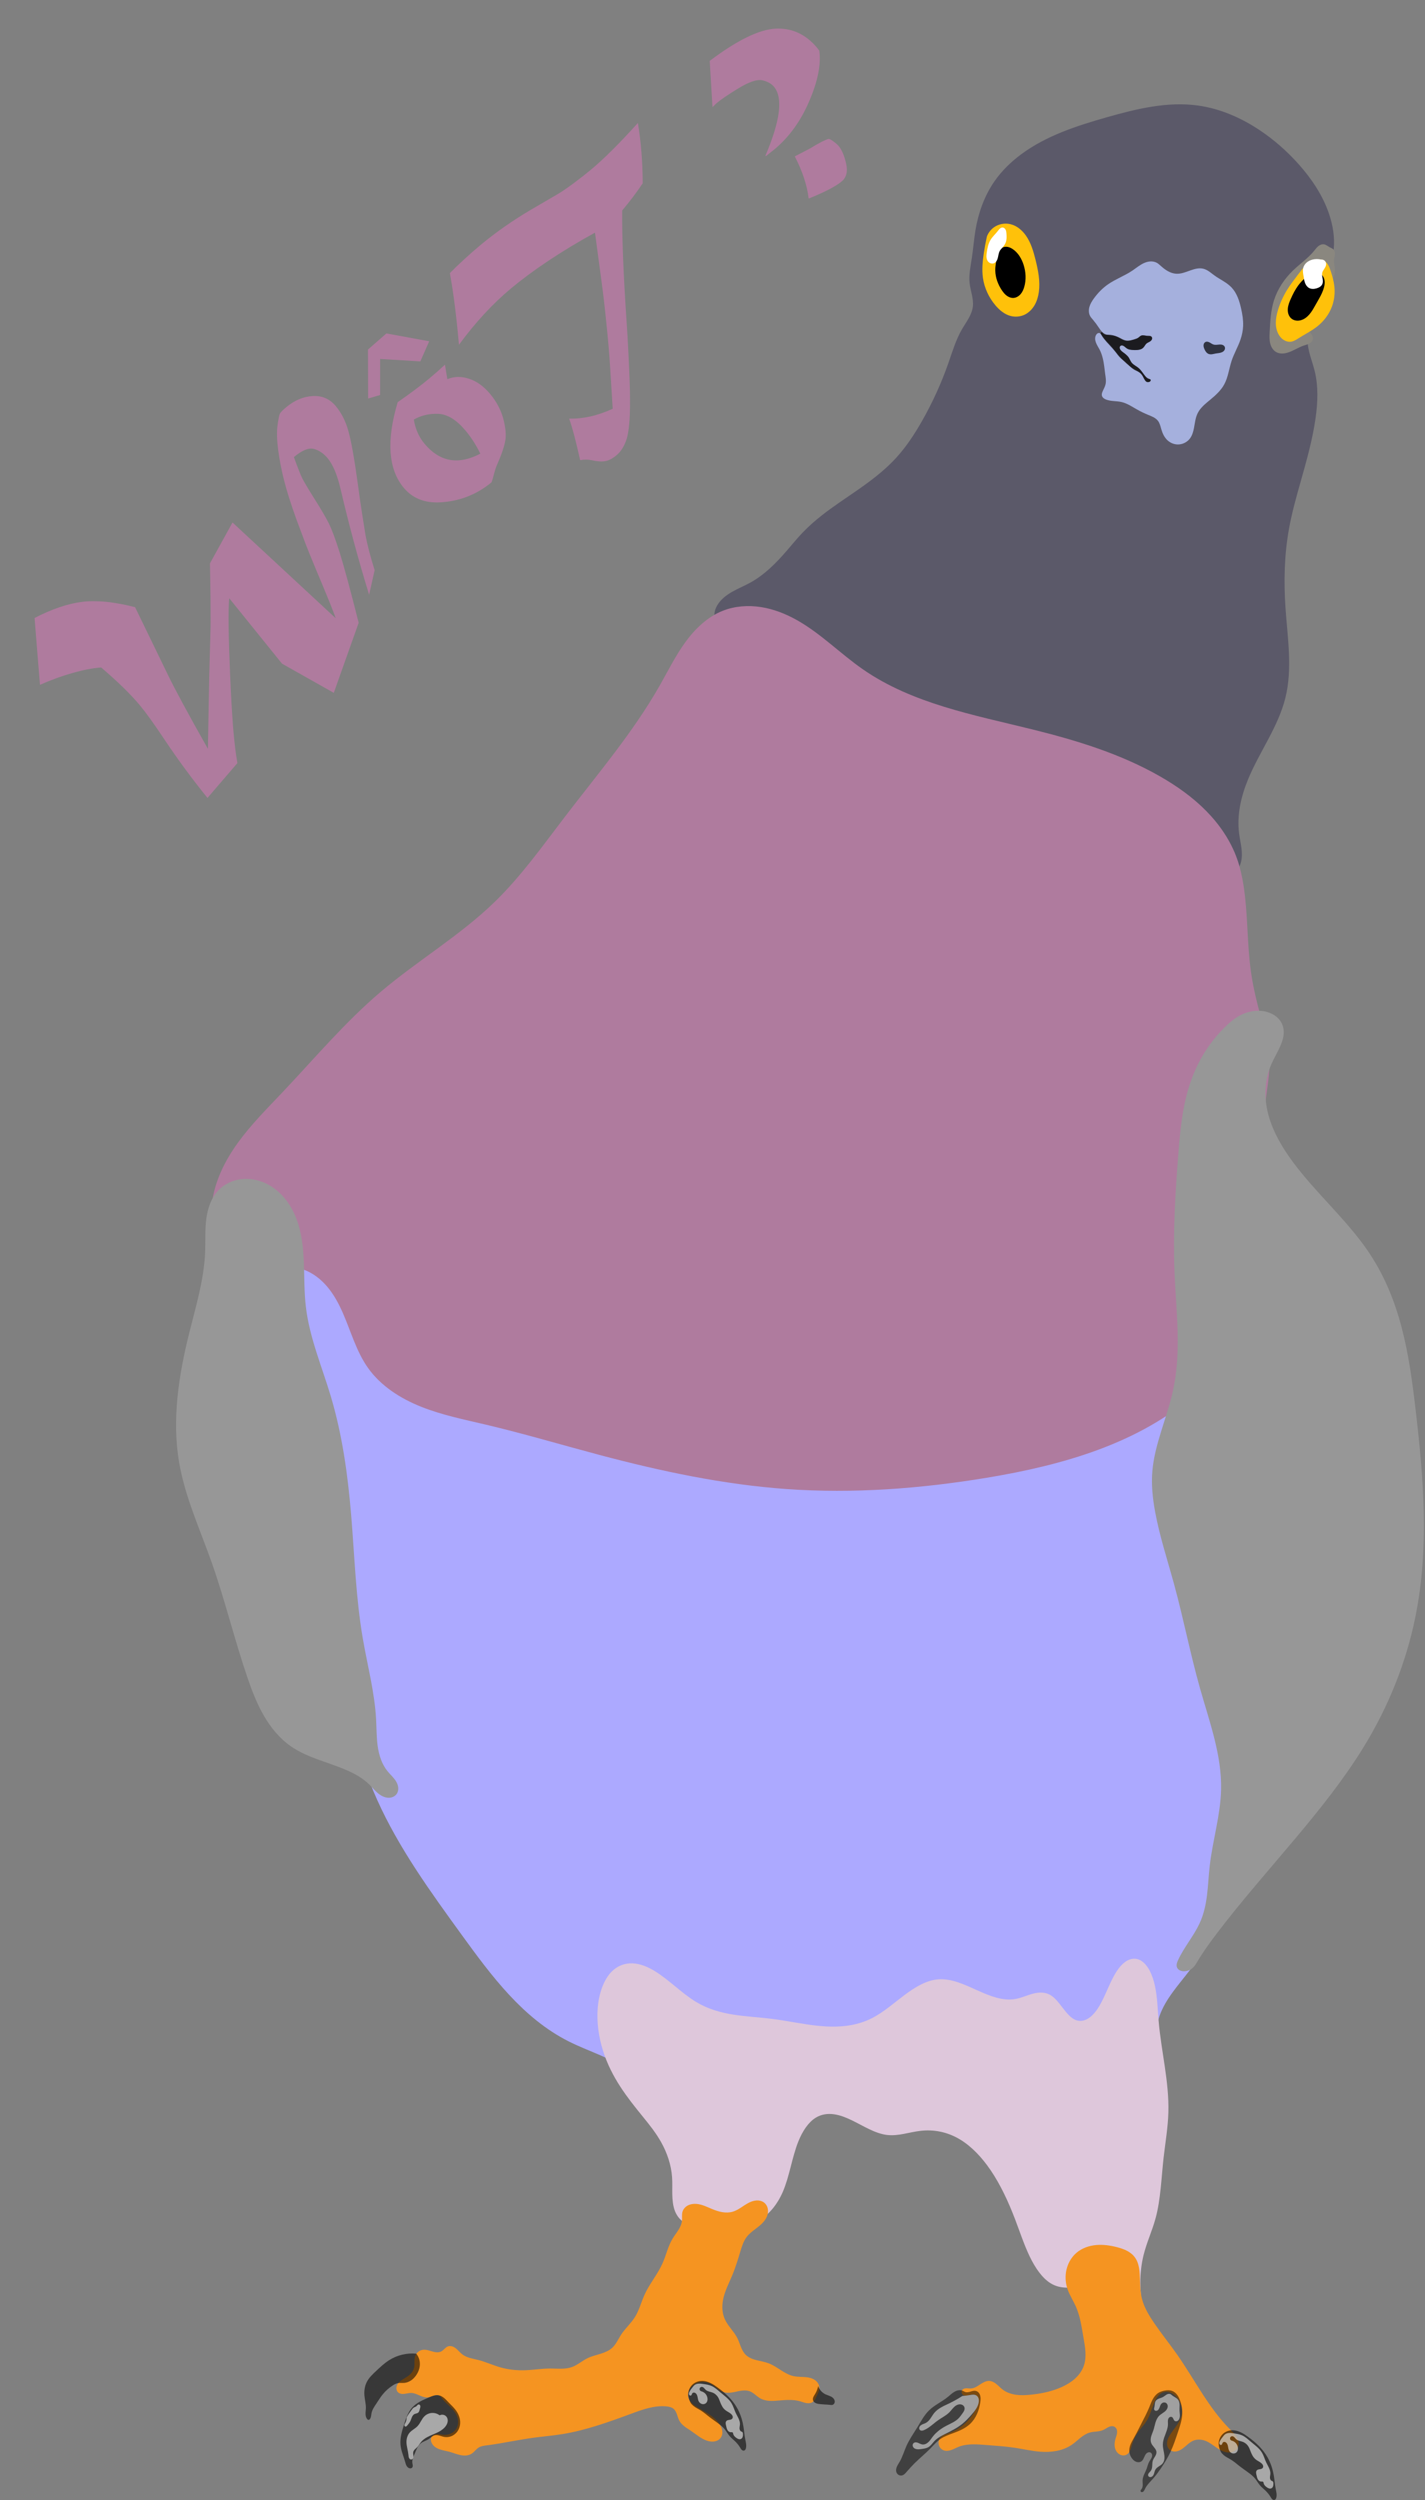 <?xml version="1.0" encoding="UTF-8" standalone="no"?>
<svg
   xmlns:dc="http://purl.org/dc/elements/1.1/"
   xmlns:cc="http://creativecommons.org/ns#"
   xmlns:rdf="http://www.w3.org/1999/02/22-rdf-syntax-ns#"
   xmlns:svg="http://www.w3.org/2000/svg"
   xmlns="http://www.w3.org/2000/svg"
   viewBox="0 0 431.522 756.89"
   height="756.89"
   width="431.522"
   id="svg12706"
   version="1.1">
  <rect x="0" y="0" width="431.522" height="756.89" fill="#808080" stroke="none"/>
  <defs
     id="defs12710" />
  <g
     transform="translate(-502.458,-49.109)"
     style="display:inline"
     id="layer7" />
  <g
     transform="translate(-502.458,-49.109)"
     id="layer9" />
  <g
     transform="translate(-502.458,-49.109)"
     id="layer8">
    <g
       id="g13660">
      <path
         style="opacity:0.5;vector-effect:none;fill:#363253;fill-opacity:1;fill-rule:evenodd;stroke:none;stroke-width:2;stroke-linecap:butt;stroke-linejoin:miter;stroke-miterlimit:4;stroke-dasharray:none;stroke-dashoffset:0;stroke-opacity:1;paint-order:stroke fill markers"
         d="m 756.517,217.009 c 1.733,-1.75 3.409,-3.56 5.224,-5.224 1.948,-1.786 4.052,-3.397 6.236,-4.887 3.645,-2.488 7.508,-4.637 11.291,-6.91 4.285,-2.574 8.499,-5.331 12.134,-8.763 3.375,-3.188 6.202,-6.914 8.763,-10.786 3.527,-5.332 6.583,-10.976 9.1,-16.853 1.477,-3.447 2.785,-7.006 4.887,-10.112 0.711,-1.051 1.508,-2.042 2.198,-3.106 0.69,-1.065 1.277,-2.22 1.51,-3.466 0.218,-1.167 0.119,-2.371 -0.049,-3.546 -0.168,-1.176 -0.403,-2.345 -0.457,-3.532 -0.115,-2.564 0.624,-5.078 1.18,-7.584 0.621,-2.797 1.021,-5.64 1.685,-8.426 1.235,-5.175 3.414,-10.173 6.741,-14.325 2.4,-2.995 5.365,-5.511 8.595,-7.584 7.971,-5.114 17.364,-7.468 26.627,-9.438 9.152,-1.946 18.648,-3.594 27.807,-1.685 6.649,1.386 12.825,4.614 18.201,8.763 4.099,3.164 7.771,6.871 10.954,10.954 3.686,4.73 6.747,10.038 8.258,15.842 0.885,3.402 1.227,6.977 0.674,10.449 -0.806,5.062 -3.436,9.612 -5.756,14.183 -2.32,4.57 -4.417,9.526 -4.019,14.636 0.205,2.627 1.063,5.156 1.517,7.752 0.818,4.682 0.302,9.505 -0.674,14.156 -1.341,6.388 -3.536,12.559 -5.73,18.706 -1.667,4.67 -3.338,9.348 -4.55,14.156 -1.967,7.804 -2.702,15.883 -2.696,23.931 0.006,9.108 0.92,18.457 -1.854,27.133 -2.765,8.649 -8.927,15.757 -12.95,23.897 -2.487,5.033 -4.167,10.604 -3.813,16.207 0.091,1.441 0.316,2.872 0.405,4.313 0.09,1.441 0.041,2.913 -0.401,4.288 -0.442,1.375 -1.311,2.653 -2.568,3.364 -0.628,0.356 -1.345,0.563 -2.067,0.565 -0.722,0.002 -1.448,-0.205 -2.043,-0.614 -0.478,-0.329 -0.864,-0.779 -1.163,-1.276 -0.299,-0.497 -0.513,-1.041 -0.688,-1.594 -0.349,-1.106 -0.546,-2.264 -1.01,-3.327 -0.547,-1.252 -1.446,-2.324 -2.459,-3.24 -1.014,-0.916 -2.146,-1.69 -3.261,-2.48 -2.743,-1.943 -5.447,-4.026 -8.58,-5.243 -2.116,-0.822 -4.42,-1.228 -6.673,-0.953 -3.222,0.393 -6.114,2.125 -9.238,3.006 -1.562,0.44 -3.213,0.666 -4.812,0.388 -1.599,-0.278 -3.144,-1.104 -4.064,-2.441 -0.526,-0.765 -0.836,-1.67 -1.43,-2.383 -0.7,-0.841 -1.751,-1.344 -2.832,-1.521 -1.08,-0.176 -2.191,-0.047 -3.254,0.213 -2.126,0.52 -4.13,1.56 -6.307,1.785 -2.793,0.288 -5.653,-0.863 -7.627,-2.86 -2.267,-2.295 -3.346,-5.495 -5.243,-8.103 -1.604,-2.206 -3.781,-3.959 -6.173,-5.268 -2.392,-1.31 -5,-2.19 -7.65,-2.835 -7.935,-1.932 -16.214,-1.787 -24.31,-2.86 -3.823,-0.507 -7.68,-1.312 -11.049,-3.188 -1.685,-0.938 -3.232,-2.142 -4.474,-3.618 -1.241,-1.476 -2.171,-3.228 -2.59,-5.111 -0.77,-3.456 0.197,-7.028 0.953,-10.487 0.485,-2.218 0.887,-4.469 0.904,-6.74 0.017,-2.271 -0.366,-4.575 -1.38,-6.607 -0.969,-1.941 -2.504,-3.587 -4.344,-4.737 -1.84,-1.149 -3.978,-1.804 -6.143,-1.937 -2.337,-0.143 -4.692,0.309 -7.017,0.028 -1.162,-0.14 -2.318,-0.471 -3.3,-1.108 -0.982,-0.637 -1.78,-1.601 -2.076,-2.733 -0.191,-0.731 -0.17,-1.509 0.01,-2.243 0.181,-0.733 0.518,-1.423 0.943,-2.047 1.16,-1.703 2.94,-2.891 4.796,-3.786 1.856,-0.895 3.824,-1.538 5.691,-2.411 4.382,-2.048 8.084,-5.302 11.488,-8.738 z"
         id="path13312"
         transform="rotate(-3.862,733.46,452.781)" />
      <path
         style="opacity:1;vector-effect:none;fill:#aca9ff;fill-opacity:1;fill-rule:evenodd;stroke:none;stroke-width:2.092;stroke-linecap:butt;stroke-linejoin:miter;stroke-miterlimit:4;stroke-dasharray:none;stroke-dashoffset:0;stroke-opacity:1;paint-order:stroke fill markers"
         d="m 595.356,417.367 c -3.487,3.838 -5.395,8.908 -6.167,14.036 -0.772,5.127 -0.48,10.352 -0.029,15.518 2.047,23.467 7.32,46.577 9.057,70.07 1.373,18.582 0.529,37.35 3.337,55.77 1.285,8.432 3.334,16.752 6.197,24.787 5.711,16.027 14.57,30.713 23.357,45.283 8.353,13.85 17.204,28.234 30.983,36.703 5.838,3.588 12.438,6.022 17.637,10.487 6.383,5.482 10.064,13.626 11.44,21.927 0.691,4.166 0.879,8.52 2.734,12.314 0.927,1.897 2.284,3.622 4.071,4.747 1.787,1.125 4.027,1.604 6.065,1.052 1.219,-0.33 2.326,-1.01 3.266,-1.853 0.941,-0.843 1.725,-1.847 2.433,-2.893 1.416,-2.092 2.562,-4.395 4.311,-6.218 2.014,-2.1 4.703,-3.428 7.441,-4.415 2.737,-0.987 5.578,-1.676 8.289,-2.735 2.863,-1.117 5.585,-2.647 8.58,-3.337 3.661,-0.843 7.484,-0.374 11.198,0.192 3.714,0.566 7.478,1.228 11.205,0.761 3.694,-0.463 7.167,-2.017 10.41,-3.846 3.243,-1.829 6.318,-3.949 9.61,-5.688 1.633,-0.862 3.342,-1.637 5.166,-1.927 1.823,-0.291 3.788,-0.055 5.321,0.974 1.398,0.938 2.332,2.468 2.772,4.093 0.44,1.625 0.421,3.344 0.201,5.014 -0.44,3.338 -1.667,6.595 -1.543,9.96 0.094,2.536 0.956,4.981 1.971,7.307 1.016,2.326 2.198,4.586 2.992,6.997 1.027,3.116 1.384,6.405 1.875,9.649 0.492,3.244 1.144,6.524 2.694,9.415 1.359,2.534 3.465,4.75 6.141,5.804 1.338,0.527 2.801,0.753 4.23,0.592 1.429,-0.161 2.82,-0.715 3.929,-1.629 0.979,-0.807 1.725,-1.878 2.224,-3.045 0.499,-1.166 0.759,-2.427 0.85,-3.692 0.183,-2.531 -0.292,-5.057 -0.691,-7.563 -0.471,-2.956 -0.825,-6.072 0.236,-8.87 0.531,-1.399 1.425,-2.683 2.652,-3.54 1.227,-0.857 2.8,-1.256 4.262,-0.937 0.921,0.201 1.77,0.674 2.482,1.29 0.713,0.617 1.294,1.374 1.78,2.181 0.973,1.614 1.572,3.422 2.411,5.109 1.068,2.146 2.529,4.094 4.29,5.72 -4.797,-8.726 -5.765,-19.472 -2.605,-28.916 2.219,-6.63 6.325,-12.528 8.325,-19.228 1.037,-3.475 1.495,-7.127 2.86,-10.487 2.236,-5.503 6.685,-9.736 10.487,-14.3 2.993,-3.594 5.633,-7.469 8.103,-11.44 12.078,-19.41 20.299,-42.03 18.59,-64.827 -0.878,-11.713 -4.322,-23.055 -7.367,-34.399 -3.045,-11.344 -5.727,-22.992 -5.026,-34.717 0.8,-13.393 5.973,-26.198 7.15,-39.563 0.378,-4.294 0.338,-8.645 -0.447,-12.883 -0.785,-4.238 -2.331,-8.368 -4.796,-11.903 -3.928,-5.633 -10.055,-9.519 -16.633,-11.49 -6.578,-1.971 -13.594,-2.132 -20.414,-1.326 -13.639,1.611 -26.59,6.969 -40.173,9.003 -22.358,3.348 -44.916,-2.444 -67.21,-6.197 -22.782,-3.835 -46.622,-5.79 -66.733,-17.16 -10.745,-6.075 -20.043,-14.662 -31.349,-19.614 -5.653,-2.476 -11.825,-3.998 -17.982,-3.584 -6.158,0.414 -12.298,2.9 -16.448,7.468 z"
         id="path13338"
         transform="matrix(0.973,-0.066,0.063,0.936,-12.32,74.826)" />
      <path
         style="opacity:1;vector-effect:none;fill:#dec7db;fill-opacity:1;fill-rule:evenodd;stroke:none;stroke-width:1.496;stroke-linecap:butt;stroke-linejoin:miter;stroke-miterlimit:4;stroke-dasharray:none;stroke-dashoffset:0;stroke-opacity:1;paint-order:stroke fill markers"
         d="m 697.533,715.849 c 1.698,1.571 3.411,3.154 4.757,5.036 1.345,1.882 2.313,4.11 2.321,6.423 0.004,1.052 -0.189,2.095 -0.265,3.145 -0.076,1.05 -0.025,2.143 0.433,3.091 0.379,0.784 1.023,1.424 1.769,1.872 0.746,0.449 1.593,0.714 2.452,0.857 1.718,0.287 3.475,0.098 5.216,0.135 2.482,0.054 4.935,0.571 7.415,0.674 2.219,0.093 4.462,-0.151 6.573,-0.843 2.764,-0.906 5.281,-2.6 7.078,-4.887 2.134,-2.716 3.195,-6.137 5.224,-8.932 1.362,-1.875 3.199,-3.467 5.393,-4.213 1.603,-0.545 3.34,-0.623 5.02,-0.406 1.68,0.216 3.31,0.718 4.898,1.307 3.175,1.178 6.27,2.728 9.632,3.144 3.129,0.387 6.286,-0.238 9.438,-0.337 3.688,-0.116 7.423,0.504 10.786,2.022 3.095,1.397 5.83,3.533 8.089,6.067 2.446,2.743 4.342,5.94 5.898,9.269 1.081,2.313 2.01,4.708 3.336,6.891 1.325,2.183 3.106,4.18 5.428,5.243 2.597,1.189 5.582,1.096 8.426,0.843 1.966,-0.175 3.927,-0.417 5.898,-0.506 1.696,-0.077 3.447,-0.03 5.01,0.632 0.782,0.331 1.505,0.817 2.06,1.459 0.555,0.642 0.936,1.446 1.019,2.29 0.101,1.017 -0.223,2.022 -0.364,3.035 -0.07,0.506 -0.094,1.025 0.003,1.526 0.097,0.502 0.324,0.988 0.697,1.337 0.313,0.292 0.724,0.478 1.151,0.512 0.427,0.033 0.865,-0.088 1.208,-0.343 0.314,-0.233 0.543,-0.571 0.678,-0.938 0.134,-0.368 0.177,-0.764 0.161,-1.155 -0.033,-0.782 -0.298,-1.532 -0.501,-2.288 -0.929,-3.453 -0.563,-7.238 1.011,-10.449 1.133,-2.311 2.846,-4.294 4.045,-6.573 1.783,-3.389 2.35,-7.263 3.371,-10.954 0.76,-2.747 1.784,-5.436 2.191,-8.258 0.805,-5.585 -0.86,-11.212 -1.011,-16.853 -0.057,-2.133 0.1,-4.296 -0.363,-6.379 -0.231,-1.042 -0.621,-2.058 -1.233,-2.932 -0.612,-0.874 -1.455,-1.602 -2.449,-1.988 -0.904,-0.351 -1.908,-0.411 -2.862,-0.239 -0.954,0.171 -1.86,0.567 -2.676,1.091 -1.631,1.048 -2.886,2.576 -4.103,4.086 -1.217,1.509 -2.451,3.05 -4.057,4.135 -0.803,0.543 -1.696,0.964 -2.644,1.169 -0.948,0.204 -1.952,0.186 -2.871,-0.123 -1.245,-0.418 -2.255,-1.327 -3.193,-2.246 -0.938,-0.918 -1.868,-1.886 -3.042,-2.473 -1.533,-0.766 -3.33,-0.802 -5.031,-0.595 -1.701,0.208 -3.372,0.642 -5.081,0.763 -3.606,0.255 -7.149,-0.893 -10.562,-2.086 -3.412,-1.193 -6.889,-2.463 -10.504,-2.464 -3.388,-8.2e-4 -6.675,1.118 -9.794,2.44 -3.119,1.322 -6.161,2.866 -9.418,3.796 -4.883,1.393 -10.068,1.349 -15.116,0.799 -4.375,-0.476 -8.701,-1.322 -13.067,-1.876 -7.049,-0.896 -14.373,-1.078 -20.833,-4.038 -3.819,-1.749 -7.168,-4.403 -10.984,-6.157 -1.908,-0.877 -3.944,-1.526 -6.039,-1.669 -2.095,-0.143 -4.258,0.244 -6.063,1.318 -2.3,1.369 -3.879,3.795 -4.473,6.405 -0.595,2.61 -0.259,5.38 0.674,7.889 1.865,5.018 5.91,8.86 9.839,12.497 z"
         id="path13342"
         transform="matrix(1.079,-0.073,0.111,1.649,-135.03,-439.638)" />
      <path
         style="opacity:1;vector-effect:none;fill:#f59421;fill-opacity:1;fill-rule:evenodd;stroke:none;stroke-width:2;stroke-linecap:butt;stroke-linejoin:miter;stroke-miterlimit:4;stroke-dasharray:none;stroke-dashoffset:0;stroke-opacity:1;paint-order:stroke fill markers"
         d="m 808.902,759.256 c -0.462,-1.704 -0.511,-3.522 -0.119,-5.243 0.502,-2.206 1.754,-4.258 3.575,-5.601 1.733,-1.278 3.908,-1.875 6.06,-1.928 2.153,-0.053 4.291,0.411 6.333,1.094 0.957,0.32 1.903,0.692 2.772,1.206 0.869,0.515 1.661,1.179 2.233,2.011 0.709,1.031 1.051,2.276 1.181,3.52 0.13,1.244 0.06,2.499 0.01,3.749 -0.075,1.871 -0.104,3.76 0.238,5.601 0.507,2.727 1.806,5.239 3.217,7.627 2.008,3.396 4.276,6.633 6.316,10.01 4.775,7.905 8.345,16.638 14.419,23.595 0.713,0.816 1.469,1.622 1.926,2.605 0.228,0.491 0.378,1.025 0.39,1.566 0.012,0.542 -0.117,1.093 -0.409,1.549 -0.244,0.381 -0.597,0.689 -0.999,0.898 -0.402,0.209 -0.852,0.32 -1.304,0.344 -0.904,0.048 -1.8,-0.25 -2.59,-0.692 -1.58,-0.885 -2.796,-2.333 -4.402,-3.171 -1.165,-0.608 -2.558,-0.865 -3.813,-0.477 -0.664,0.205 -1.262,0.578 -1.826,0.984 -0.564,0.406 -1.102,0.848 -1.69,1.217 -0.588,0.369 -1.238,0.665 -1.928,0.74 -0.345,0.037 -0.698,0.018 -1.033,-0.072 -0.335,-0.09 -0.653,-0.253 -0.911,-0.486 -0.327,-0.294 -0.552,-0.693 -0.663,-1.119 -0.111,-0.426 -0.111,-0.876 -0.029,-1.308 0.163,-0.864 0.64,-1.636 1.169,-2.339 0.694,-0.924 1.492,-1.766 2.199,-2.68 0.708,-0.914 1.333,-1.919 1.614,-3.04 0.425,-1.695 0.007,-3.545 -0.953,-5.005 -0.423,-0.643 -0.954,-1.226 -1.609,-1.63 -0.655,-0.404 -1.442,-0.619 -2.204,-0.515 -0.873,0.119 -1.653,0.645 -2.232,1.309 -0.579,0.664 -0.98,1.463 -1.343,2.266 -0.733,1.622 -1.346,3.32 -2.383,4.767 -0.919,1.282 -2.141,2.321 -3.098,3.575 -0.823,1.077 -1.44,2.302 -1.907,3.575 -0.183,0.499 -0.344,1.009 -0.594,1.477 -0.251,0.468 -0.602,0.9 -1.074,1.145 -0.564,0.292 -1.262,0.281 -1.842,0.023 -0.58,-0.259 -1.042,-0.749 -1.32,-1.321 -0.278,-0.571 -0.378,-1.219 -0.346,-1.854 0.031,-0.634 0.191,-1.257 0.41,-1.853 0.223,-0.605 0.511,-1.195 0.597,-1.834 0.043,-0.319 0.033,-0.649 -0.061,-0.957 -0.094,-0.308 -0.276,-0.594 -0.536,-0.784 -0.258,-0.189 -0.582,-0.276 -0.902,-0.279 -0.32,-0.004 -0.636,0.072 -0.936,0.184 -0.599,0.224 -1.136,0.592 -1.738,0.81 -0.641,0.232 -1.332,0.286 -2.014,0.312 -0.682,0.026 -1.369,0.028 -2.037,0.164 -1.089,0.222 -2.077,0.79 -2.989,1.426 -0.912,0.635 -1.773,1.347 -2.731,1.911 -2.893,1.704 -6.451,1.925 -9.772,1.43 -2.498,-0.372 -4.923,-1.119 -7.388,-1.668 -2.831,-0.631 -5.712,-1.002 -8.58,-1.43 -2.856,-0.426 -5.836,-0.901 -8.58,0 -0.747,0.245 -1.461,0.589 -2.22,0.792 -0.38,0.102 -0.771,0.167 -1.164,0.165 -0.393,-0.003 -0.788,-0.076 -1.145,-0.242 -0.394,-0.183 -0.733,-0.479 -0.972,-0.842 -0.238,-0.363 -0.375,-0.791 -0.395,-1.225 -0.02,-0.434 0.077,-0.872 0.275,-1.258 0.198,-0.387 0.495,-0.721 0.854,-0.965 0.564,-0.384 1.249,-0.534 1.907,-0.715 1.792,-0.493 3.515,-1.273 5.005,-2.383 1.633,-1.217 2.96,-2.809 4.052,-4.528 0.444,-0.7 0.862,-1.456 0.913,-2.283 0.025,-0.414 -0.046,-0.838 -0.241,-1.204 -0.195,-0.366 -0.519,-0.669 -0.911,-0.803 -0.293,-0.1 -0.61,-0.105 -0.918,-0.07 -0.307,0.036 -0.608,0.11 -0.913,0.167 -0.304,0.056 -0.616,0.094 -0.923,0.054 -0.307,-0.04 -0.611,-0.163 -0.822,-0.389 -0.179,-0.192 -0.283,-0.453 -0.284,-0.715 -3.6e-4,-0.263 0.103,-0.524 0.284,-0.715 0.157,-0.165 0.366,-0.275 0.586,-0.335 0.22,-0.059 0.451,-0.07 0.678,-0.057 0.455,0.026 0.902,0.146 1.357,0.154 0.51,0.008 1.014,-0.126 1.485,-0.323 0.471,-0.197 0.913,-0.454 1.357,-0.706 0.444,-0.251 0.894,-0.498 1.374,-0.67 0.48,-0.172 0.996,-0.268 1.503,-0.207 0.805,0.096 1.516,0.574 2.108,1.128 0.592,0.554 1.098,1.196 1.706,1.732 1.103,0.973 2.507,1.561 3.947,1.862 1.44,0.301 2.924,0.328 4.394,0.283 3.239,-0.098 6.494,-0.546 9.533,-1.668 1.496,-0.552 2.943,-1.272 4.2,-2.254 1.257,-0.983 2.32,-2.239 2.95,-3.704 0.572,-1.331 0.774,-2.797 0.786,-4.246 0.011,-1.449 -0.161,-2.892 -0.309,-4.334 -0.331,-3.219 -0.551,-6.497 -1.668,-9.533 -0.666,-1.808 -1.641,-3.503 -2.145,-5.362 z"
         id="path13350"
         transform="rotate(-3.862,564.243,500.945)" />
      <path
         style="opacity:1;vector-effect:none;fill:#f59421;fill-opacity:1;fill-rule:evenodd;stroke:none;stroke-width:2;stroke-linecap:butt;stroke-linejoin:miter;stroke-miterlimit:4;stroke-dasharray:none;stroke-dashoffset:0;stroke-opacity:1;paint-order:stroke fill markers"
         d="m 617.82,782.08 c -0.177,-0.203 -0.297,-0.453 -0.354,-0.715 -0.058,-0.263 -0.054,-0.537 0.001,-0.8 0.109,-0.526 0.418,-0.996 0.805,-1.369 0.774,-0.746 1.826,-1.114 2.75,-1.665 0.49,-0.292 0.949,-0.641 1.333,-1.063 0.384,-0.422 0.691,-0.919 0.858,-1.465 0.167,-0.545 0.19,-1.122 0.223,-1.691 0.033,-0.569 0.077,-1.147 0.282,-1.679 0.198,-0.515 0.547,-0.972 0.991,-1.299 0.445,-0.327 0.985,-0.523 1.536,-0.555 0.478,-0.028 0.957,0.064 1.415,0.202 0.459,0.138 0.902,0.323 1.352,0.486 0.45,0.163 0.912,0.306 1.389,0.355 0.476,0.05 0.971,0.002 1.405,-0.201 0.369,-0.173 0.678,-0.449 0.99,-0.71 0.312,-0.262 0.643,-0.518 1.032,-0.638 0.421,-0.13 0.884,-0.089 1.297,0.063 0.414,0.152 0.782,0.41 1.108,0.707 0.651,0.594 1.144,1.347 1.808,1.927 0.649,0.568 1.44,0.951 2.251,1.245 0.811,0.295 1.648,0.508 2.468,0.777 2.25,0.74 4.342,1.9 6.573,2.696 2.323,0.829 4.782,1.257 7.247,1.348 2.583,0.096 5.173,-0.172 7.752,0 2.199,0.147 4.454,0.609 6.573,0 1.742,-0.5 3.208,-1.678 4.887,-2.359 1.278,-0.518 2.653,-0.738 3.994,-1.058 1.341,-0.32 2.695,-0.761 3.758,-1.639 1.209,-0.998 1.924,-2.455 2.865,-3.708 1.363,-1.814 3.219,-3.218 4.55,-5.056 1.446,-1.997 2.2,-4.403 3.371,-6.573 1.733,-3.212 4.362,-5.874 6.067,-9.1 1.258,-2.38 1.998,-5.039 3.539,-7.247 0.591,-0.847 1.29,-1.612 1.898,-2.446 0.608,-0.834 1.132,-1.76 1.304,-2.778 0.151,-0.896 0.026,-1.843 0.337,-2.696 0.296,-0.812 0.976,-1.455 1.768,-1.801 0.792,-0.346 1.688,-0.414 2.544,-0.296 1.713,0.236 3.235,1.168 4.788,1.929 0.943,0.462 1.92,0.868 2.943,1.105 1.023,0.236 2.098,0.299 3.124,0.075 1.73,-0.378 3.179,-1.522 4.788,-2.262 0.804,-0.37 1.669,-0.643 2.555,-0.651 0.885,-0.007 1.796,0.274 2.432,0.89 0.37,0.359 0.637,0.821 0.783,1.315 0.146,0.495 0.173,1.022 0.1,1.533 -0.146,1.021 -0.688,1.956 -1.389,2.714 -0.804,0.868 -1.809,1.521 -2.798,2.171 -0.989,0.65 -1.986,1.319 -2.763,2.211 -1.046,1.2 -1.629,2.724 -2.191,4.213 -0.88,2.334 -1.76,4.673 -2.865,6.91 -1.206,2.439 -2.69,4.781 -3.371,7.415 -0.5,1.935 -0.537,4.029 0.169,5.898 0.801,2.123 2.485,3.809 3.371,5.898 0.371,0.875 0.594,1.805 0.889,2.709 0.295,0.904 0.674,1.802 1.302,2.516 0.824,0.936 2.006,1.477 3.191,1.865 1.185,0.388 2.415,0.652 3.551,1.168 1.29,0.587 2.413,1.478 3.553,2.321 1.139,0.843 2.334,1.66 3.694,2.06 1.463,0.431 3.033,0.356 4.509,0.736 0.738,0.19 1.459,0.5 2.033,1.002 0.574,0.501 0.992,1.209 1.041,1.97 0.034,0.513 -0.098,1.025 -0.297,1.499 -0.199,0.474 -0.464,0.916 -0.714,1.366 -0.177,0.319 -0.347,0.643 -0.559,0.94 -0.212,0.297 -0.471,0.567 -0.789,0.745 -0.282,0.157 -0.604,0.237 -0.926,0.254 -0.323,0.018 -0.646,-0.026 -0.96,-0.102 -0.627,-0.153 -1.214,-0.439 -1.821,-0.658 -1.978,-0.713 -4.133,-0.713 -6.235,-0.674 -0.985,0.018 -1.974,0.043 -2.952,-0.078 -0.978,-0.121 -1.952,-0.396 -2.778,-0.933 -0.539,-0.35 -1.001,-0.803 -1.476,-1.236 -0.475,-0.433 -0.974,-0.854 -1.557,-1.123 -0.853,-0.393 -1.829,-0.434 -2.765,-0.35 -0.936,0.084 -1.859,0.285 -2.797,0.35 -0.856,0.059 -1.738,-6.5e-4 -2.528,-0.337 -0.685,-0.292 -1.268,-0.777 -1.819,-1.277 -0.552,-0.5 -1.089,-1.025 -1.72,-1.42 -0.75,-0.47 -1.622,-0.743 -2.506,-0.776 -0.884,-0.033 -1.777,0.177 -2.55,0.607 -0.655,0.365 -1.227,0.892 -1.6,1.542 -0.374,0.65 -0.542,1.425 -0.422,2.166 0.118,0.73 0.505,1.397 0.999,1.948 0.494,0.551 1.092,0.998 1.697,1.422 1.101,0.772 2.243,1.487 3.306,2.312 1.062,0.825 2.052,1.77 2.761,2.912 0.413,0.665 0.731,1.405 0.802,2.185 0.071,0.78 -0.123,1.603 -0.634,2.197 -0.454,0.529 -1.129,0.841 -1.82,0.932 -0.691,0.09 -1.398,-0.029 -2.056,-0.258 -1.879,-0.655 -3.321,-2.143 -4.887,-3.371 -0.632,-0.496 -1.294,-0.955 -1.895,-1.488 -0.601,-0.533 -1.144,-1.151 -1.476,-1.882 -0.279,-0.615 -0.399,-1.288 -0.581,-1.939 -0.182,-0.651 -0.443,-1.307 -0.936,-1.769 -0.541,-0.507 -1.292,-0.717 -2.022,-0.843 -3.667,-0.629 -7.386,0.462 -10.954,1.517 -3.464,1.024 -6.936,2.023 -10.449,2.865 -3.497,0.838 -7.037,1.521 -10.617,1.854 -2.914,0.271 -5.844,0.311 -8.763,0.506 -4.786,0.32 -9.537,1.058 -14.325,1.348 -0.865,0.052 -1.763,0.099 -2.528,0.506 -0.816,0.433 -1.387,1.23 -2.191,1.685 -0.512,0.29 -1.102,0.43 -1.69,0.451 -0.588,0.021 -1.176,-0.073 -1.744,-0.228 -1.136,-0.309 -2.193,-0.853 -3.307,-1.234 -1.009,-0.345 -2.066,-0.556 -3.035,-1.001 -0.484,-0.223 -0.945,-0.505 -1.333,-0.871 -0.387,-0.366 -0.699,-0.821 -0.857,-1.33 -0.098,-0.315 -0.136,-0.651 -0.086,-0.977 0.051,-0.326 0.193,-0.641 0.423,-0.877 0.215,-0.221 0.5,-0.367 0.799,-0.443 0.299,-0.076 0.612,-0.085 0.919,-0.057 0.615,0.055 1.208,0.251 1.82,0.332 0.721,0.095 1.467,0.024 2.148,-0.232 0.681,-0.256 1.294,-0.7 1.728,-1.285 0.494,-0.666 0.743,-1.498 0.753,-2.327 0.01,-0.829 -0.211,-1.652 -0.584,-2.392 -0.469,-0.931 -1.167,-1.725 -1.875,-2.49 -0.709,-0.765 -1.441,-1.518 -2.001,-2.398 -0.151,-0.238 -0.293,-0.489 -0.506,-0.674 -0.231,-0.202 -0.534,-0.312 -0.839,-0.346 -0.305,-0.034 -0.615,0.005 -0.914,0.074 -0.599,0.137 -1.174,0.394 -1.786,0.44 -0.448,0.034 -0.898,-0.047 -1.325,-0.187 -0.427,-0.14 -0.832,-0.338 -1.231,-0.544 -0.798,-0.412 -1.606,-0.867 -2.5,-0.954 -0.701,-0.068 -1.402,0.097 -2.105,0.129 -0.352,0.016 -0.708,-0.002 -1.047,-0.097 -0.339,-0.095 -0.661,-0.272 -0.892,-0.537 z"
         id="path13346"
         transform="rotate(-3.862,491.091,701.491)" />
      <path
         style="opacity:0.562;vector-effect:none;fill:#000000;fill-opacity:1;fill-rule:evenodd;stroke:none;stroke-width:2;stroke-linecap:butt;stroke-linejoin:miter;stroke-miterlimit:4;stroke-dasharray:none;stroke-dashoffset:0;stroke-opacity:1;paint-order:stroke fill markers"
         d="m 624.135,770.815 c -1.378,-0.222 -2.792,-0.222 -4.171,0 -1.502,0.242 -2.961,0.749 -4.29,1.49 -1.418,0.79 -2.674,1.835 -3.933,2.86 -1.149,0.936 -2.333,1.888 -3.098,3.158 -0.739,1.225 -1.04,2.681 -1.013,4.111 0.024,1.294 0.305,2.585 0.179,3.873 -0.055,0.559 -0.186,1.111 -0.215,1.672 -0.014,0.281 -0.002,0.564 0.057,0.839 0.06,0.275 0.168,0.541 0.336,0.766 0.039,0.052 0.081,0.102 0.13,0.144 0.049,0.042 0.106,0.076 0.168,0.094 0.114,0.032 0.239,0.006 0.342,-0.053 0.103,-0.059 0.185,-0.148 0.254,-0.244 0.172,-0.239 0.271,-0.522 0.342,-0.808 0.071,-0.285 0.116,-0.577 0.194,-0.861 0.29,-1.055 1.003,-1.932 1.668,-2.8 0.696,-0.909 1.361,-1.847 2.145,-2.681 0.915,-0.974 1.987,-1.798 3.158,-2.443 0.504,-0.278 1.038,-0.525 1.609,-0.596 0.652,-0.081 1.31,0.075 1.966,0.06 0.71,-0.016 1.409,-0.234 2.027,-0.585 0.617,-0.351 1.155,-0.834 1.608,-1.381 0.531,-0.642 0.952,-1.38 1.199,-2.177 0.247,-0.796 0.318,-1.65 0.172,-2.471 -0.126,-0.707 -0.414,-1.384 -0.834,-1.966 z"
         id="path13354"
         transform="rotate(-3.862,491.091,701.491)" />
      <path
         style="opacity:0.562;vector-effect:none;fill:#000000;fill-opacity:1;fill-rule:evenodd;stroke:none;stroke-width:2;stroke-linecap:butt;stroke-linejoin:miter;stroke-miterlimit:4;stroke-dasharray:none;stroke-dashoffset:0;stroke-opacity:1;paint-order:stroke fill markers"
         d="m 630.206,783.892 c -0.526,-0.153 -1.089,-0.139 -1.627,-0.04 -0.538,0.099 -1.058,0.28 -1.575,0.461 -1.854,0.648 -3.771,1.331 -5.182,2.696 -1.412,1.367 -2.158,3.264 -2.865,5.098 -0.728,1.888 -1.468,3.834 -1.432,5.856 0.032,1.808 0.681,3.539 1.053,5.309 0.084,0.401 0.156,0.81 0.328,1.183 0.086,0.186 0.197,0.362 0.34,0.509 0.142,0.147 0.317,0.266 0.512,0.33 0.144,0.048 0.299,0.065 0.448,0.039 0.149,-0.026 0.292,-0.097 0.395,-0.208 0.079,-0.086 0.134,-0.193 0.165,-0.305 0.032,-0.112 0.041,-0.23 0.038,-0.347 -0.005,-0.233 -0.059,-0.463 -0.077,-0.696 -0.038,-0.485 0.077,-0.971 0.253,-1.424 0.176,-0.453 0.413,-0.88 0.632,-1.314 0.283,-0.562 0.536,-1.14 0.86,-1.679 0.324,-0.539 0.725,-1.045 1.247,-1.396 0.742,-0.5 1.666,-0.653 2.444,-1.095 0.302,-0.172 0.579,-0.385 0.87,-0.576 0.291,-0.191 0.602,-0.362 0.942,-0.435 0.493,-0.105 1.007,0.004 1.484,0.167 0.477,0.164 0.935,0.382 1.423,0.507 0.703,0.179 1.456,0.154 2.148,-0.063 0.692,-0.217 1.323,-0.624 1.812,-1.159 0.748,-0.818 1.152,-1.925 1.18,-3.033 0.036,-1.419 -0.522,-2.806 -1.348,-3.96 -0.511,-0.714 -1.122,-1.349 -1.685,-2.022 -0.486,-0.581 -0.941,-1.194 -1.517,-1.685 -0.371,-0.316 -0.795,-0.58 -1.264,-0.716 z"
         id="path13358"
         transform="rotate(-3.862,491.091,701.491)" />
      <path
         style="opacity:0.562;vector-effect:none;fill:#ffffff;fill-opacity:1;fill-rule:evenodd;stroke:none;stroke-width:2;stroke-linecap:butt;stroke-linejoin:miter;stroke-miterlimit:4;stroke-dasharray:none;stroke-dashoffset:0;stroke-opacity:1;paint-order:stroke fill markers"
         d="m 629.954,789.917 c -0.627,-0.55 -1.454,-0.867 -2.288,-0.874 -0.834,-0.008 -1.667,0.293 -2.304,0.832 -0.47,0.398 -0.827,0.911 -1.172,1.42 -0.346,0.51 -0.691,1.028 -1.145,1.445 -0.766,0.702 -1.798,1.072 -2.528,1.812 -0.729,0.738 -1.085,1.787 -1.138,2.823 -0.066,1.297 0.304,2.578 0.337,3.876 0.008,0.301 -0.002,0.611 0.102,0.894 0.052,0.142 0.133,0.274 0.246,0.374 0.113,0.1 0.26,0.164 0.411,0.164 0.109,1.8e-4 0.217,-0.033 0.31,-0.089 0.093,-0.056 0.172,-0.135 0.232,-0.226 0.121,-0.181 0.17,-0.402 0.181,-0.619 0.011,-0.217 -0.012,-0.435 -0.022,-0.652 -0.01,-0.217 -0.006,-0.439 0.057,-0.647 0.094,-0.309 0.314,-0.565 0.556,-0.778 0.242,-0.214 0.512,-0.394 0.75,-0.612 0.449,-0.411 0.77,-0.941 1.18,-1.39 0.568,-0.623 1.298,-1.081 2.064,-1.432 1.119,-0.514 2.325,-0.815 3.455,-1.306 0.932,-0.406 1.829,-0.959 2.444,-1.77 0.277,-0.366 0.494,-0.785 0.579,-1.236 0.085,-0.451 0.03,-0.936 -0.2,-1.334 -0.203,-0.35 -0.539,-0.62 -0.923,-0.743 -0.385,-0.123 -0.815,-0.098 -1.183,0.069 z"
         id="path13362"
         transform="rotate(-3.862,491.091,701.491)" />
      <path
         style="opacity:0.562;vector-effect:none;fill:#ffffff;fill-opacity:1;fill-rule:evenodd;stroke:none;stroke-width:2;stroke-linecap:butt;stroke-linejoin:miter;stroke-miterlimit:4;stroke-dasharray:none;stroke-dashoffset:0;stroke-opacity:1;paint-order:stroke fill markers"
         d="m 619.926,789.917 c -0.013,0.567 -0.191,1.129 -0.506,1.601 -0.118,0.178 -0.259,0.349 -0.31,0.556 -0.025,0.104 -0.027,0.215 0.01,0.315 0.018,0.05 0.046,0.097 0.083,0.136 0.037,0.039 0.082,0.07 0.132,0.088 0.058,0.021 0.122,0.024 0.183,0.014 0.061,-0.01 0.119,-0.034 0.172,-0.065 0.106,-0.062 0.192,-0.154 0.277,-0.244 0.365,-0.385 0.746,-0.763 1.011,-1.222 0.212,-0.368 0.343,-0.777 0.535,-1.155 0.096,-0.189 0.208,-0.372 0.349,-0.531 0.141,-0.159 0.311,-0.294 0.506,-0.378 0.191,-0.082 0.4,-0.112 0.603,-0.154 0.204,-0.042 0.411,-0.099 0.576,-0.225 0.16,-0.122 0.269,-0.299 0.348,-0.484 0.079,-0.185 0.131,-0.38 0.199,-0.569 0.095,-0.262 0.223,-0.523 0.22,-0.802 -0.001,-0.139 -0.037,-0.281 -0.12,-0.394 -0.041,-0.056 -0.093,-0.105 -0.154,-0.139 -0.061,-0.034 -0.13,-0.055 -0.199,-0.056 -0.078,-0.001 -0.155,0.021 -0.224,0.056 -0.07,0.035 -0.132,0.083 -0.19,0.135 -0.116,0.104 -0.216,0.227 -0.344,0.315 -0.214,0.146 -0.483,0.183 -0.716,0.295 -0.352,0.169 -0.597,0.497 -0.843,0.8 -0.276,0.341 -0.57,0.667 -0.843,1.011 -0.276,0.348 -0.53,0.714 -0.758,1.095 z"
         id="path13366"
         transform="rotate(-3.862,491.091,701.491)" />
      <path
         style="opacity:0.562;vector-effect:none;fill:#000000;fill-opacity:1;fill-rule:evenodd;stroke:none;stroke-width:2;stroke-linecap:butt;stroke-linejoin:miter;stroke-miterlimit:4;stroke-dasharray:none;stroke-dashoffset:0;stroke-opacity:1;paint-order:stroke fill markers"
         d="m 706.001,791.181 c -0.047,-0.096 -0.088,-0.195 -0.126,-0.295 -0.347,-0.895 -0.492,-1.884 -0.295,-2.823 0.216,-1.025 0.85,-1.956 1.727,-2.528 0.86,-0.56 1.931,-0.767 2.949,-0.632 0.808,0.107 1.579,0.42 2.284,0.832 0.704,0.411 1.347,0.92 1.971,1.444 1.128,0.946 2.21,1.952 3.16,3.076 1.189,1.406 2.168,2.998 2.823,4.719 0.545,1.431 0.863,2.942 1.011,4.466 0.129,1.332 0.129,2.675 0.295,4.003 0.056,0.45 0.132,0.899 0.155,1.352 0.024,0.453 -0.006,0.915 -0.155,1.344 -0.048,0.137 -0.108,0.271 -0.198,0.386 -0.089,0.114 -0.21,0.208 -0.35,0.246 -0.128,0.035 -0.268,0.022 -0.392,-0.026 -0.124,-0.048 -0.234,-0.128 -0.327,-0.224 -0.185,-0.192 -0.298,-0.44 -0.419,-0.677 -0.39,-0.766 -0.894,-1.472 -1.475,-2.107 -0.49,-0.536 -1.036,-1.023 -1.475,-1.601 -0.542,-0.714 -0.907,-1.548 -1.432,-2.275 -0.496,-0.686 -1.125,-1.263 -1.77,-1.812 -0.851,-0.723 -1.737,-1.405 -2.57,-2.149 -0.78,-0.696 -1.515,-1.448 -2.359,-2.064 -0.757,-0.552 -1.6,-0.994 -2.275,-1.643 -0.305,-0.294 -0.574,-0.63 -0.758,-1.011 z"
         id="path13370"
         transform="rotate(-3.862,491.091,701.491)" />
      <path
         style="opacity:0.562;vector-effect:none;fill:#ffffff;fill-opacity:1;fill-rule:evenodd;stroke:none;stroke-width:2;stroke-linecap:butt;stroke-linejoin:miter;stroke-miterlimit:4;stroke-dasharray:none;stroke-dashoffset:0;stroke-opacity:1;paint-order:stroke fill markers"
         d="m 709.456,787.979 c 0.483,0.147 0.919,0.445 1.233,0.841 0.314,0.396 0.504,0.888 0.537,1.392 0.018,0.276 -0.01,0.557 -0.106,0.816 -0.095,0.259 -0.26,0.496 -0.484,0.658 -0.177,0.128 -0.389,0.207 -0.606,0.23 -0.217,0.024 -0.44,-0.007 -0.644,-0.085 -0.408,-0.156 -0.734,-0.499 -0.899,-0.904 -0.16,-0.39 -0.177,-0.821 -0.23,-1.24 -0.027,-0.209 -0.063,-0.418 -0.131,-0.618 -0.068,-0.2 -0.169,-0.39 -0.313,-0.544 -0.142,-0.152 -0.33,-0.267 -0.536,-0.293 -0.103,-0.013 -0.209,-0.004 -0.307,0.032 -0.098,0.035 -0.187,0.096 -0.252,0.177 -0.074,0.092 -0.115,0.207 -0.164,0.314 -0.025,0.054 -0.052,0.107 -0.087,0.155 -0.035,0.048 -0.077,0.091 -0.129,0.121 -0.06,0.035 -0.13,0.051 -0.2,0.048 -0.069,-0.003 -0.137,-0.026 -0.196,-0.062 -0.118,-0.073 -0.197,-0.2 -0.227,-0.336 -0.03,-0.136 -0.015,-0.278 0.026,-0.411 0.041,-0.133 0.106,-0.257 0.176,-0.376 0.3,-0.509 0.697,-0.954 1.095,-1.39 0.181,-0.199 0.366,-0.399 0.59,-0.548 0.379,-0.253 0.849,-0.341 1.305,-0.333 0.456,0.009 0.904,0.109 1.35,0.206 0.836,0.183 1.685,0.363 2.444,0.758 0.994,0.519 1.763,1.37 2.57,2.149 1.13,1.09 2.399,2.101 3.118,3.497 0.499,0.969 0.698,2.061 1.095,3.076 0.224,0.572 0.511,1.118 0.728,1.694 0.216,0.575 0.361,1.194 0.284,1.803 -0.049,0.385 -0.185,0.758 -0.205,1.146 -0.01,0.194 0.011,0.392 0.084,0.572 0.073,0.18 0.202,0.341 0.374,0.431 0.084,0.044 0.176,0.071 0.253,0.126 0.105,0.076 0.168,0.2 0.196,0.328 0.027,0.127 0.023,0.259 0.015,0.389 -0.016,0.271 -0.045,0.546 -0.145,0.798 -0.05,0.126 -0.118,0.246 -0.206,0.349 -0.088,0.103 -0.198,0.189 -0.322,0.243 -0.241,0.105 -0.522,0.086 -0.769,-0.004 -0.246,-0.091 -0.463,-0.248 -0.664,-0.417 -0.198,-0.166 -0.387,-0.347 -0.539,-0.557 -0.152,-0.21 -0.266,-0.451 -0.304,-0.707 -0.011,-0.074 -0.016,-0.149 -0.031,-0.222 -0.016,-0.073 -0.044,-0.145 -0.095,-0.2 -0.035,-0.038 -0.081,-0.065 -0.129,-0.084 -0.048,-0.018 -0.1,-0.028 -0.151,-0.033 -0.103,-0.01 -0.207,-6.7e-4 -0.31,-0.009 -0.214,-0.018 -0.419,-0.115 -0.582,-0.255 -0.164,-0.14 -0.288,-0.321 -0.379,-0.516 -0.182,-0.39 -0.23,-0.827 -0.302,-1.251 -0.043,-0.257 -0.097,-0.514 -0.084,-0.774 0.006,-0.13 0.029,-0.26 0.077,-0.381 0.048,-0.121 0.12,-0.233 0.218,-0.319 0.122,-0.108 0.277,-0.171 0.436,-0.207 0.159,-0.036 0.322,-0.046 0.484,-0.059 0.162,-0.013 0.325,-0.028 0.481,-0.075 0.156,-0.046 0.305,-0.126 0.411,-0.249 0.085,-0.098 0.139,-0.221 0.161,-0.348 0.022,-0.127 0.014,-0.259 -0.018,-0.385 -0.064,-0.251 -0.218,-0.47 -0.396,-0.658 -0.502,-0.532 -1.195,-0.847 -1.727,-1.348 -0.694,-0.654 -1.066,-1.575 -1.348,-2.486 -0.15,-0.484 -0.281,-0.978 -0.506,-1.432 -0.327,-0.662 -0.856,-1.23 -1.517,-1.559 -0.351,-0.175 -0.732,-0.282 -1.1,-0.418 -0.368,-0.137 -0.733,-0.311 -1.006,-0.593 -0.174,-0.18 -0.305,-0.397 -0.469,-0.587 -0.082,-0.095 -0.173,-0.183 -0.278,-0.251 -0.105,-0.069 -0.224,-0.118 -0.348,-0.131 -0.111,-0.011 -0.225,0.006 -0.327,0.05 -0.103,0.044 -0.194,0.115 -0.262,0.202 -0.131,0.167 -0.177,0.397 -0.119,0.601 0.057,0.204 0.216,0.377 0.414,0.452 z"
         id="path13374"
         transform="rotate(-3.862,491.091,701.491)" />
      <path
         style="opacity:0.562;vector-effect:none;fill:#000000;fill-opacity:1;fill-rule:evenodd;stroke:none;stroke-width:2;stroke-linecap:butt;stroke-linejoin:miter;stroke-miterlimit:4;stroke-dasharray:none;stroke-dashoffset:0;stroke-opacity:1;paint-order:stroke fill markers"
         d="m 744.91,788.78 c 0.281,1.108 1.031,2.089 2.026,2.651 0.371,0.21 0.771,0.362 1.156,0.543 0.386,0.181 0.764,0.396 1.056,0.705 0.146,0.155 0.27,0.333 0.353,0.529 0.083,0.196 0.125,0.411 0.11,0.623 -0.015,0.212 -0.087,0.422 -0.216,0.592 -0.129,0.169 -0.315,0.297 -0.523,0.344 -0.264,0.061 -0.538,-0.007 -0.804,-0.06 -0.511,-0.101 -1.032,-0.143 -1.549,-0.209 -0.399,-0.05 -0.795,-0.114 -1.192,-0.179 -0.467,-0.076 -0.941,-0.157 -1.37,-0.357 -0.194,-0.09 -0.377,-0.206 -0.53,-0.355 -0.153,-0.149 -0.275,-0.334 -0.334,-0.539 -0.051,-0.178 -0.055,-0.368 -0.024,-0.55 0.031,-0.183 0.097,-0.358 0.18,-0.523 0.167,-0.331 0.405,-0.619 0.618,-0.922 0.484,-0.692 0.84,-1.474 1.043,-2.294 z"
         id="path13378"
         transform="rotate(-3.862,491.091,701.491)" />
      <path
         style="opacity:0.5;vector-effect:none;fill:#000000;fill-opacity:1;fill-rule:evenodd;stroke:none;stroke-width:2;stroke-linecap:butt;stroke-linejoin:miter;stroke-miterlimit:4;stroke-dasharray:none;stroke-dashoffset:0;stroke-opacity:1;paint-order:stroke fill markers"
         d="m 775.178,787.796 c -0.382,-0.203 -0.825,-0.277 -1.257,-0.246 -0.431,0.031 -0.851,0.163 -1.242,0.348 -0.782,0.371 -1.443,0.948 -2.149,1.447 -1.888,1.336 -4.132,2.142 -5.899,3.635 -1.58,1.335 -2.68,3.136 -3.873,4.826 -1.262,1.788 -2.661,3.492 -3.694,5.422 -0.843,1.576 -1.435,3.291 -2.443,4.767 -0.329,0.482 -0.702,0.938 -0.955,1.464 -0.127,0.263 -0.222,0.542 -0.26,0.832 -0.038,0.289 -0.017,0.589 0.083,0.863 0.12,0.328 0.355,0.614 0.657,0.789 0.302,0.175 0.67,0.237 1.011,0.164 0.262,-0.056 0.504,-0.188 0.718,-0.35 0.214,-0.162 0.404,-0.353 0.593,-0.544 0.812,-0.817 1.635,-1.625 2.502,-2.383 1.679,-1.468 3.518,-2.746 5.184,-4.23 1.077,-0.96 2.091,-2.013 3.337,-2.741 1.23,-0.719 2.626,-1.086 3.992,-1.49 1.862,-0.55 3.745,-1.208 5.243,-2.443 1.909,-1.574 3.008,-3.954 3.515,-6.375 0.137,-0.653 0.235,-1.333 0.088,-1.985 -0.073,-0.326 -0.209,-0.64 -0.415,-0.902 -0.207,-0.262 -0.486,-0.47 -0.805,-0.569 -0.26,-0.081 -0.538,-0.088 -0.809,-0.059 -0.271,0.029 -0.536,0.094 -0.802,0.156 -0.265,0.062 -0.533,0.121 -0.805,0.137 -0.272,0.017 -0.55,-0.01 -0.802,-0.115 -0.255,-0.106 -0.471,-0.287 -0.715,-0.417 z"
         id="path13382"
         transform="rotate(-3.862,564.243,500.945)" />
      <path
         style="opacity:0.5;vector-effect:none;fill:#ffffff;fill-opacity:1;fill-rule:evenodd;stroke:none;stroke-width:2;stroke-linecap:butt;stroke-linejoin:miter;stroke-miterlimit:4;stroke-dasharray:none;stroke-dashoffset:0;stroke-opacity:1;paint-order:stroke fill markers"
         d="m 774.94,789.346 c -1.326,0.743 -2.7,1.4 -4.111,1.966 -0.836,0.335 -1.686,0.64 -2.497,1.032 -0.811,0.392 -1.588,0.878 -2.21,1.53 -0.46,0.483 -0.825,1.046 -1.239,1.568 -0.414,0.522 -0.895,1.016 -1.502,1.292 -0.522,0.237 -1.122,0.305 -1.596,0.628 -0.237,0.161 -0.437,0.391 -0.514,0.667 -0.038,0.138 -0.045,0.286 -0.011,0.425 0.033,0.139 0.107,0.27 0.214,0.365 0.156,0.139 0.373,0.195 0.582,0.191 0.209,-0.004 0.413,-0.063 0.61,-0.132 1.672,-0.58 3.012,-1.828 4.528,-2.741 1.178,-0.71 2.487,-1.232 3.515,-2.145 0.371,-0.33 0.7,-0.705 1.052,-1.055 0.353,-0.35 0.736,-0.679 1.185,-0.892 0.449,-0.213 0.972,-0.301 1.448,-0.159 0.238,0.071 0.46,0.199 0.632,0.379 0.172,0.179 0.293,0.409 0.33,0.655 0.05,0.322 -0.044,0.653 -0.199,0.94 -0.155,0.287 -0.368,0.537 -0.576,0.788 -0.414,0.498 -0.82,1.008 -1.311,1.43 -1.055,0.908 -2.419,1.348 -3.694,1.907 -1.648,0.722 -3.215,1.693 -4.409,3.039 -0.463,0.522 -0.87,1.1 -1.407,1.545 -0.268,0.223 -0.569,0.411 -0.899,0.525 -0.33,0.114 -0.69,0.151 -1.031,0.075 -0.449,-0.1 -0.831,-0.382 -1.248,-0.576 -0.208,-0.097 -0.43,-0.172 -0.659,-0.187 -0.229,-0.015 -0.468,0.034 -0.655,0.167 -0.209,0.149 -0.34,0.399 -0.357,0.655 -0.018,0.268 0.083,0.537 0.252,0.745 0.17,0.208 0.404,0.358 0.656,0.45 0.504,0.186 1.058,0.149 1.594,0.115 0.796,-0.05 1.622,-0.097 2.324,-0.477 0.733,-0.396 1.234,-1.104 1.847,-1.668 0.914,-0.842 2.073,-1.361 3.217,-1.847 1.859,-0.79 3.755,-1.54 5.422,-2.681 1.198,-0.82 2.256,-1.828 3.277,-2.86 0.491,-0.497 0.978,-1.002 1.385,-1.57 0.407,-0.568 0.736,-1.202 0.879,-1.886 0.079,-0.375 0.1,-0.767 0.012,-1.14 -0.089,-0.373 -0.295,-0.725 -0.607,-0.946 -0.276,-0.195 -0.618,-0.278 -0.955,-0.297 -0.337,-0.018 -0.675,0.024 -1.011,0.058 -0.752,0.077 -1.508,0.117 -2.264,0.119 z"
         id="path13386"
         transform="rotate(-3.862,564.243,500.945)" />
      <path
         style="opacity:0.5;vector-effect:none;fill:#000000;fill-opacity:1;fill-rule:evenodd;stroke:none;stroke-width:2;stroke-linecap:butt;stroke-linejoin:miter;stroke-miterlimit:4;stroke-dasharray:none;stroke-dashoffset:0;stroke-opacity:1;paint-order:stroke fill markers"
         d="m 834.166,792.444 c -0.77,0.433 -1.365,1.125 -1.831,1.875 -0.466,0.75 -0.817,1.564 -1.207,2.356 -0.728,1.476 -1.596,2.878 -2.443,4.29 -0.922,1.537 -1.82,3.088 -2.8,4.588 -0.692,1.058 -1.445,2.143 -1.609,3.396 -0.134,1.023 0.158,2.091 0.775,2.92 0.302,0.406 0.688,0.762 1.157,0.952 0.234,0.095 0.487,0.147 0.74,0.14 0.253,-0.006 0.505,-0.072 0.724,-0.199 0.313,-0.182 0.543,-0.479 0.726,-0.79 0.183,-0.312 0.328,-0.646 0.52,-0.953 0.191,-0.307 0.437,-0.594 0.763,-0.752 0.163,-0.079 0.343,-0.124 0.524,-0.119 0.181,0.005 0.362,0.063 0.506,0.172 0.205,0.155 0.325,0.406 0.351,0.662 0.026,0.256 -0.035,0.514 -0.14,0.749 -0.21,0.469 -0.587,0.84 -0.866,1.271 -0.402,0.62 -0.596,1.349 -0.894,2.026 -0.254,0.577 -0.585,1.117 -0.874,1.677 -0.289,0.56 -0.54,1.152 -0.616,1.778 -0.054,0.45 -0.017,0.906 -0.047,1.358 -0.029,0.452 -0.135,0.92 -0.43,1.264 -0.084,0.099 -0.183,0.185 -0.258,0.291 -0.038,0.053 -0.069,0.11 -0.088,0.172 -0.019,0.062 -0.025,0.129 -0.011,0.192 0.02,0.09 0.079,0.169 0.155,0.221 0.077,0.051 0.17,0.076 0.262,0.077 0.115,0.001 0.229,-0.032 0.329,-0.088 0.1,-0.056 0.188,-0.133 0.263,-0.22 0.15,-0.174 0.25,-0.385 0.361,-0.585 0.653,-1.172 1.725,-2.038 2.681,-2.979 0.904,-0.889 1.719,-1.863 2.502,-2.86 1.176,-1.496 2.286,-3.048 3.217,-4.707 1.102,-1.962 1.944,-4.056 2.8,-6.137 0.645,-1.567 1.305,-3.15 1.549,-4.826 0.223,-1.53 0.089,-3.108 -0.357,-4.588 -0.184,-0.611 -0.424,-1.21 -0.781,-1.739 -0.357,-0.528 -0.84,-0.984 -1.423,-1.241 -0.666,-0.293 -1.421,-0.312 -2.145,-0.238 -0.724,0.073 -1.451,0.239 -2.085,0.596 z"
         id="path13390"
         transform="rotate(-3.862,564.243,500.945)" />
      <path
         style="opacity:0.5;vector-effect:none;fill:#ffffff;fill-opacity:1;fill-rule:evenodd;stroke:none;stroke-width:2;stroke-linecap:butt;stroke-linejoin:miter;stroke-miterlimit:4;stroke-dasharray:none;stroke-dashoffset:0;stroke-opacity:1;paint-order:stroke fill markers"
         d="m 832.617,797.389 c 0.044,0.14 0.149,0.257 0.278,0.326 0.129,0.069 0.281,0.09 0.426,0.07 0.145,-0.02 0.283,-0.08 0.403,-0.165 0.12,-0.085 0.221,-0.193 0.307,-0.312 0.171,-0.238 0.279,-0.514 0.395,-0.783 0.116,-0.269 0.248,-0.539 0.455,-0.746 0.184,-0.184 0.427,-0.312 0.685,-0.348 0.258,-0.036 0.53,0.022 0.745,0.169 0.18,0.124 0.316,0.307 0.394,0.511 0.077,0.204 0.097,0.429 0.068,0.645 -0.059,0.433 -0.309,0.822 -0.625,1.124 -0.631,0.605 -1.505,0.896 -2.161,1.474 -0.594,0.523 -0.971,1.248 -1.251,1.988 -0.279,0.74 -0.474,1.511 -0.775,2.242 -0.228,0.554 -0.517,1.082 -0.733,1.641 -0.216,0.559 -0.36,1.162 -0.28,1.756 0.054,0.401 0.208,0.785 0.417,1.132 0.21,0.348 0.473,0.661 0.689,1.005 0.216,0.344 0.388,0.733 0.383,1.14 -0.006,0.464 -0.239,0.893 -0.503,1.274 -0.264,0.381 -0.568,0.742 -0.748,1.169 -0.211,0.498 -0.239,1.051 -0.304,1.588 -0.033,0.269 -0.076,0.537 -0.156,0.795 -0.081,0.258 -0.2,0.507 -0.374,0.715 -0.19,0.227 -0.439,0.398 -0.635,0.62 -0.098,0.111 -0.184,0.235 -0.234,0.374 -0.051,0.139 -0.065,0.294 -0.024,0.436 0.028,0.097 0.082,0.186 0.153,0.258 0.071,0.072 0.159,0.127 0.254,0.161 0.19,0.069 0.404,0.056 0.593,-0.017 0.188,-0.073 0.351,-0.203 0.481,-0.359 0.129,-0.155 0.227,-0.335 0.307,-0.52 0.18,-0.418 0.277,-0.877 0.536,-1.251 0.269,-0.388 0.685,-0.646 1.097,-0.876 0.412,-0.23 0.842,-0.45 1.167,-0.792 0.294,-0.309 0.487,-0.704 0.595,-1.116 0.108,-0.412 0.133,-0.842 0.12,-1.268 -0.034,-1.116 -0.327,-2.224 -0.238,-3.337 0.061,-0.762 0.3,-1.5 0.596,-2.205 0.541,-1.288 1.289,-2.538 1.37,-3.932 0.014,-0.247 0.007,-0.495 0.022,-0.741 0.015,-0.247 0.053,-0.496 0.152,-0.722 0.1,-0.226 0.266,-0.43 0.489,-0.537 0.111,-0.054 0.235,-0.083 0.359,-0.078 0.124,0.004 0.246,0.042 0.348,0.113 0.097,0.067 0.172,0.161 0.23,0.264 0.058,0.102 0.1,0.212 0.141,0.323 0.041,0.11 0.08,0.221 0.133,0.326 0.053,0.105 0.121,0.204 0.211,0.279 0.104,0.088 0.234,0.141 0.369,0.159 0.135,0.017 0.273,-0.002 0.4,-0.049 0.255,-0.094 0.459,-0.295 0.601,-0.527 0.233,-0.381 0.308,-0.838 0.32,-1.284 0.012,-0.446 -0.034,-0.892 -0.022,-1.338 0.016,-0.57 0.127,-1.133 0.148,-1.702 0.021,-0.569 -0.06,-1.167 -0.386,-1.634 -0.207,-0.296 -0.5,-0.521 -0.798,-0.726 -0.298,-0.205 -0.608,-0.396 -0.87,-0.645 -0.154,-0.146 -0.292,-0.313 -0.477,-0.417 -0.185,-0.105 -0.405,-0.138 -0.617,-0.117 -0.212,0.021 -0.416,0.093 -0.606,0.187 -0.381,0.189 -0.714,0.466 -1.1,0.645 -0.381,0.177 -0.8,0.252 -1.201,0.375 -0.402,0.122 -0.806,0.306 -1.063,0.638 -0.198,0.256 -0.291,0.577 -0.35,0.895 -0.06,0.318 -0.091,0.643 -0.186,0.952 -0.039,0.127 -0.089,0.251 -0.119,0.381 -0.03,0.129 -0.04,0.267 -3.1e-4,0.394 z"
         id="path13394"
         transform="rotate(-3.862,564.243,500.945)" />
      <g
         aria-label="WôT ?"
         transform="rotate(-39.847)"
         style="font-style:normal;font-variant:normal;font-weight:normal;font-stretch:normal;font-size:85.333px;line-height:1.25;font-family:'Lucida Fax';-inkscape-font-specification:'Lucida Fax, Normal';font-variant-ligatures:normal;font-variant-caps:normal;font-variant-numeric:normal;font-feature-settings:normal;text-align:end;letter-spacing:0px;word-spacing:0px;writing-mode:lr-tb;text-anchor:end;fill:#af7b9e;fill-opacity:1;stroke:none"
         id="text13410">
        <path
           d="m 330.792,564.881 -6.042,4.625 q 6.25,-14.958 13.958,-30.292 2.875,-5.75 2.875,-9.5 0,-2.792 -1.375,-4.792 -1.375,-2 -6.25,-2 -1.792,4.958 -2.167,6.542 -0.458,2.042 -1.083,6.708 -0.792,6 -1.5,9 -0.75,3.042 -3.125,8.833 -2.708,6.5 -9.208,20 l -19.375,11.458 -6.375,-16.833 0.417,-25.458 q -3.875,3.875 -14.917,18.333 -5.5,7.208 -9.333,12.583 -3.792,5.417 -5.833,9 l -13.708,2.292 q 0.167,-11.167 1.333,-21.958 0.917,-8.5 0.917,-12.667 0,-6.625 -1.667,-16.333 -3.208,-2.292 -7.792,-4.292 -4.542,-2.042 -9.792,-3.542 0.5,-0.75 4.958,-7.042 4.458,-6.333 6.75,-9.542 8.667,1.917 14.292,5.542 1.625,1.042 3.583,2.792 2,1.75 3.917,4 1.917,2.208 3.667,4.667 l -5.5,22.125 q -1.833,7.375 -5.042,24.917 l 14.25,-16.458 8.75,-9.917 q 1.25,-1.375 3,-3.5 1.792,-2.167 3.792,-4.583 2,-2.458 3.375,-4.167 1.375,-1.708 3.292,-4.083 l 13.167,-5.125 5.417,42.292 q 1.083,-2.75 5,-15.583 1.667,-5.333 2.375,-7.417 0.708,-2.083 2.625,-7.5 2.583,-7.083 4.667,-11.417 1.875,-4 4.542,-8.292 2.458,-3.875 4.625,-5.875 2.208,-2 2.833,-2.292 0.625,-0.292 2.75,-0.292 4.917,0 8.333,2.542 3.417,2.542 3.417,6.792 0,4.083 -1.917,8.292 -1.917,4.292 -8.042,14.083 -2.875,4.542 -5.208,8.458 -2.333,3.875 -3,5.042 -2.167,3.875 -4.625,9.833 z"
           style="font-style:normal;font-variant:normal;font-weight:normal;font-stretch:normal;font-size:85.333px;font-family:'Matura MT Script Capitals';-inkscape-font-specification:'Matura MT Script Capitals';fill:#af7b9e;fill-opacity:1"
           id="path13615" />
        <path
           d="m 369.125,537.464 q -2.208,3.708 -2.208,7.667 0,10.792 11.042,13.167 1.042,-4.167 1.042,-8.167 0,-6.417 -3.042,-9.208 -3,-2.75 -6.833,-3.458 z m 17.875,-6.708 -2.25,3.833 q 3.125,0.958 5.083,4.042 2,3.125 2,7.708 0,4.417 -1.708,8.208 -1.75,3.75 -3.708,5.458 -2,1.792 -6.875,4.208 -0.875,0.417 -2.458,1.542 -1.208,0.917 -2.083,1.375 -8.125,-0.042 -14.792,-4.583 -6.667,-4.417 -6.667,-11.167 0,-11 15.208,-21.083 6.958,0.625 11.792,0.625 3.583,0 6.458,-0.167 z m -13.958,-13.917 -7,8.375 -3.458,-1.5 9.458,-11.417 7.417,-0.167 8.417,10.125 -5.958,2.958 z"
           style="font-style:normal;font-variant:normal;font-weight:normal;font-stretch:normal;font-size:85.333px;font-family:'Matura MT Script Capitals';-inkscape-font-specification:'Matura MT Script Capitals';fill:#af7b9e;fill-opacity:1"
           id="path13617" />
        <path
           d="m 478.75,512.006 q -4.5,7.625 -10.583,14.958 -4.833,1.417 -10.042,2.333 -8.167,9.625 -20.792,27.042 -1.833,2.542 -5.125,6.917 -3.25,4.333 -5.333,7 -2.042,2.667 -4.083,5.083 -2.708,3.25 -4.625,5.125 -1.917,1.875 -3.292,2.792 -2.917,1.833 -5.5,1.833 -2.417,0 -3.75,-0.792 -1.417,-0.75 -3,-2.833 -1.083,-1.375 -2.708,-2.292 4.042,-7.792 5.5,-11.792 4.708,4.167 12.042,6.167 l 7.5,-10.208 q 3.542,-4.833 7.375,-10.542 4.083,-6 7.375,-11.25 l 7.792,-12.375 q -8.5,-1.667 -16.25,-2.5 -7.75,-0.833 -14.125,-0.833 -10.792,0 -23,3 7.25,-10.417 11.792,-18.417 2.792,-0.292 5.875,-0.417 3.125,-0.167 6.583,-0.167 9.167,0 18.958,1.625 l 8.875,1.5 q 2.167,0.375 5.917,0.583 3.667,0.208 6.75,0.208 7.625,0 19.875,-1.75 z"
           style="font-style:normal;font-variant:normal;font-weight:normal;font-stretch:normal;font-size:85.333px;font-family:'Matura MT Script Capitals';-inkscape-font-specification:'Matura MT Script Capitals';fill:#af7b9e;fill-opacity:1"
           id="path13619" />
        <path
           d="m 508.75,550.214 5.125,1.125 q 1.875,0.25 4,0.708 1.833,0.458 2.125,0.667 0.333,0.25 0.625,1.5 0.333,1.333 0.333,2.125 0,2.208 -1.667,5.5 -1.667,3.292 -4.5,3.292 -3.5,0 -11,-2.417 3.292,-5.042 4.958,-12.5 z m -9.583,-27.417 8.333,-11.292 q 15.667,0.792 21.625,5.333 5.875,4.5 5.875,12.458 0,0.583 -0.042,1.083 -3.333,5.333 -12.042,9.75 -8.75,4.5 -17.542,4.5 -0.458,0 -3.292,-0.083 v -0.208 q 15.333,-7.833 15.333,-14.333 0,-1.917 -1.5,-3.833 -1.542,-1.875 -7,-2.708 -5.292,-0.792 -7.833,-0.792 -0.542,0 -1.917,0.125 z"
           style="font-style:normal;font-variant:normal;font-weight:normal;font-stretch:normal;font-size:85.333px;font-family:'Matura MT Script Capitals';-inkscape-font-specification:'Matura MT Script Capitals';fill:#af7b9e;fill-opacity:1"
           id="path13621" />
      </g>
      <path
         style="opacity:1;vector-effect:none;fill:#ffc10a;fill-opacity:1;fill-rule:evenodd;stroke:none;stroke-width:2;stroke-linecap:butt;stroke-linejoin:miter;stroke-miterlimit:4;stroke-dasharray:none;stroke-dashoffset:0;stroke-opacity:1;paint-order:stroke fill markers"
         d="m 823.507,126.089 c -0.477,1.642 -0.899,3.301 -1.264,4.972 -0.532,2.436 -0.945,4.929 -0.758,7.415 0.23,3.062 1.385,6.035 3.202,8.511 1.129,1.538 2.574,2.93 4.382,3.539 1.359,0.457 2.877,0.436 4.213,-0.084 1.319,-0.513 2.429,-1.491 3.226,-2.661 0.796,-1.17 1.291,-2.526 1.577,-3.912 0.664,-3.213 0.236,-6.544 -0.337,-9.775 -0.466,-2.631 -1.05,-5.304 -2.444,-7.584 -1.02,-1.668 -2.519,-3.114 -4.382,-3.708 -1.667,-0.531 -3.562,-0.322 -5.056,0.59 -1.035,0.632 -1.871,1.586 -2.359,2.696 z"
         id="path13261"
         transform="rotate(-3.862,733.46,452.781)" />
      <path
         style="opacity:1;vector-effect:none;fill:#000000;fill-opacity:1;fill-rule:evenodd;stroke:none;stroke-width:2;stroke-linecap:butt;stroke-linejoin:miter;stroke-miterlimit:4;stroke-dasharray:none;stroke-dashoffset:0;stroke-opacity:1;paint-order:stroke fill markers"
         d="m 827.973,129.712 c -0.504,0.232 -0.894,0.665 -1.168,1.148 -0.273,0.483 -0.441,1.017 -0.602,1.548 -0.407,1.348 -0.781,2.722 -0.843,4.129 -0.093,2.118 0.537,4.233 1.601,6.067 0.363,0.625 0.781,1.228 1.329,1.7 0.547,0.472 1.236,0.806 1.958,0.828 0.841,0.025 1.657,-0.378 2.255,-0.97 0.598,-0.592 0.997,-1.358 1.284,-2.148 0.771,-2.117 0.791,-4.469 0.253,-6.657 -0.469,-1.907 -1.399,-3.766 -2.949,-4.972 -0.442,-0.343 -0.935,-0.632 -1.476,-0.776 -0.541,-0.143 -1.134,-0.132 -1.642,0.101 z"
         id="path13265"
         transform="rotate(-3.862,733.46,452.781)" />
      <path
         style="opacity:1;vector-effect:none;fill:#ffffff;fill-opacity:1;fill-rule:evenodd;stroke:none;stroke-width:2;stroke-linecap:butt;stroke-linejoin:miter;stroke-miterlimit:4;stroke-dasharray:none;stroke-dashoffset:0;stroke-opacity:1;paint-order:stroke fill markers"
         d="m 826.962,124.572 c -0.797,0.889 -1.768,1.628 -2.444,2.612 -0.734,1.069 -1.071,2.356 -1.348,3.623 -0.089,0.405 -0.173,0.813 -0.193,1.227 -0.02,0.414 0.028,0.837 0.193,1.217 0.159,0.366 0.431,0.687 0.78,0.88 0.349,0.193 0.777,0.251 1.158,0.131 0.284,-0.089 0.534,-0.272 0.729,-0.497 0.195,-0.225 0.339,-0.491 0.45,-0.767 0.156,-0.389 0.25,-0.799 0.363,-1.203 0.113,-0.403 0.249,-0.806 0.48,-1.157 0.23,-0.35 0.545,-0.633 0.843,-0.927 0.43,-0.425 0.835,-0.887 1.095,-1.432 0.395,-0.828 0.427,-1.779 0.421,-2.696 -0.002,-0.399 -0.012,-0.808 -0.158,-1.179 -0.073,-0.186 -0.181,-0.359 -0.326,-0.496 -0.145,-0.137 -0.33,-0.235 -0.527,-0.263 -0.153,-0.022 -0.311,-0.002 -0.458,0.047 -0.147,0.049 -0.283,0.127 -0.407,0.22 -0.248,0.186 -0.445,0.429 -0.652,0.659 z"
         id="path13269"
         transform="rotate(-3.862,733.46,452.781)" />
      <path
         style="opacity:1;vector-effect:none;fill:#8a877f;fill-opacity:1;fill-rule:evenodd;stroke:none;stroke-width:2;stroke-linecap:butt;stroke-linejoin:miter;stroke-miterlimit:4;stroke-dasharray:none;stroke-dashoffset:0;stroke-opacity:1;paint-order:stroke fill markers"
         d="m 922.095,137.043 c -1.982,2.115 -4.521,3.613 -6.741,5.477 -2.782,2.336 -5.08,5.296 -6.404,8.679 -1.174,2.999 -1.559,6.239 -1.938,9.438 -0.133,1.127 -0.267,2.272 -0.084,3.392 0.091,0.56 0.263,1.11 0.541,1.605 0.278,0.495 0.665,0.933 1.143,1.238 0.465,0.297 1.007,0.463 1.556,0.52 0.549,0.058 1.105,0.009 1.646,-0.099 1.814,-0.363 3.435,-1.383 5.224,-1.854 0.563,-0.148 1.146,-0.242 1.678,-0.479 0.266,-0.118 0.519,-0.272 0.729,-0.474 0.21,-0.202 0.377,-0.453 0.457,-0.733 0.079,-0.273 0.073,-0.568 0,-0.843 -0.113,-0.426 -0.379,-0.792 -0.59,-1.18 -0.441,-0.813 -0.644,-1.747 -0.636,-2.672 0.008,-0.925 0.223,-1.843 0.572,-2.7 0.699,-1.714 1.916,-3.162 3.193,-4.502 1.276,-1.34 2.639,-2.613 3.719,-4.115 1.081,-1.503 1.877,-3.288 1.83,-5.138 -0.019,-0.76 -0.179,-1.521 -0.084,-2.275 0.071,-0.564 0.281,-1.101 0.379,-1.661 0.049,-0.28 0.069,-0.567 0.029,-0.848 -0.04,-0.281 -0.144,-0.557 -0.324,-0.777 -0.141,-0.173 -0.325,-0.307 -0.515,-0.423 -0.191,-0.116 -0.391,-0.217 -0.58,-0.335 -0.28,-0.175 -0.533,-0.388 -0.803,-0.578 -0.27,-0.19 -0.561,-0.36 -0.882,-0.433 -0.306,-0.07 -0.63,-0.049 -0.932,0.038 -0.302,0.086 -0.584,0.236 -0.839,0.418 -0.511,0.365 -0.917,0.855 -1.347,1.313 z"
         id="path13284"
         transform="rotate(-3.862,733.46,452.781)" />
      <path
         style="opacity:1;vector-effect:none;fill:#ffc10a;fill-opacity:1;fill-rule:evenodd;stroke:none;stroke-width:2;stroke-linecap:butt;stroke-linejoin:miter;stroke-miterlimit:4;stroke-dasharray:none;stroke-dashoffset:0;stroke-opacity:1;paint-order:stroke fill markers"
         d="m 922.601,139.74 c -1.247,0.162 -2.396,0.788 -3.37,1.584 -0.973,0.796 -1.792,1.762 -2.613,2.713 -1.187,1.375 -2.395,2.737 -3.455,4.213 -1.323,1.843 -2.409,3.857 -3.202,5.983 -0.445,1.192 -0.8,2.429 -0.897,3.698 -0.096,1.269 0.077,2.577 0.644,3.717 0.341,0.686 0.828,1.309 1.457,1.747 0.628,0.438 1.404,0.682 2.167,0.613 0.848,-0.078 1.61,-0.522 2.359,-0.927 1.97,-1.064 4.062,-1.921 5.898,-3.202 2.018,-1.407 3.693,-3.325 4.719,-5.561 0.878,-1.916 1.272,-4.046 1.18,-6.151 -0.068,-1.539 -0.388,-3.055 -0.758,-4.55 -0.175,-0.709 -0.364,-1.422 -0.7,-2.07 -0.336,-0.648 -0.833,-1.235 -1.491,-1.553 -0.595,-0.288 -1.283,-0.338 -1.938,-0.253 z"
         id="path13288"
         transform="rotate(-3.862,733.46,452.781)" />
      <path
         style="opacity:1;vector-effect:none;fill:#000000;fill-opacity:1;fill-rule:evenodd;stroke:none;stroke-width:2;stroke-linecap:butt;stroke-linejoin:miter;stroke-miterlimit:4;stroke-dasharray:none;stroke-dashoffset:0;stroke-opacity:1;paint-order:stroke fill markers"
         d="m 921.589,143.447 c -1.947,0.853 -3.692,2.162 -5.056,3.792 -0.967,1.155 -1.738,2.461 -2.444,3.792 -0.513,0.967 -1.001,1.975 -1.134,3.061 -0.066,0.543 -0.041,1.102 0.114,1.627 0.155,0.525 0.442,1.016 0.852,1.379 0.457,0.405 1.053,0.64 1.661,0.699 0.608,0.059 1.226,-0.052 1.794,-0.277 0.958,-0.38 1.765,-1.072 2.434,-1.856 0.669,-0.784 1.213,-1.665 1.78,-2.525 0.999,-1.517 2.089,-3.007 2.696,-4.719 0.188,-0.529 0.328,-1.08 0.361,-1.64 0.033,-0.561 -0.045,-1.134 -0.277,-1.646 -0.238,-0.524 -0.637,-0.974 -1.13,-1.273 -0.492,-0.298 -1.076,-0.444 -1.651,-0.412 z"
         id="path13292"
         transform="rotate(-3.862,733.46,452.781)" />
      <path
         style="opacity:1;vector-effect:none;fill:#ffffff;fill-opacity:1;fill-rule:evenodd;stroke:none;stroke-width:2;stroke-linecap:butt;stroke-linejoin:miter;stroke-miterlimit:4;stroke-dasharray:none;stroke-dashoffset:0;stroke-opacity:1;paint-order:stroke fill markers"
         d="m 924.033,139.824 c -0.839,-0.271 -1.745,-0.329 -2.612,-0.169 -0.64,0.119 -1.263,0.359 -1.788,0.743 -0.526,0.384 -0.95,0.917 -1.161,1.532 -0.284,0.831 -0.168,1.738 -0.084,2.612 0.064,0.671 0.109,1.351 0.303,1.997 0.194,0.646 0.559,1.267 1.13,1.626 0.331,0.208 0.719,0.32 1.109,0.352 0.39,0.032 0.784,-0.013 1.166,-0.099 0.378,-0.085 0.751,-0.213 1.079,-0.418 0.329,-0.205 0.613,-0.493 0.774,-0.846 0.118,-0.259 0.168,-0.544 0.178,-0.829 0.01,-0.284 -0.018,-0.568 -0.051,-0.851 -0.064,-0.565 -0.141,-1.152 0.041,-1.691 0.138,-0.408 0.413,-0.752 0.674,-1.095 0.171,-0.225 0.338,-0.454 0.464,-0.705 0.127,-0.252 0.212,-0.529 0.21,-0.811 -0.003,-0.366 -0.162,-0.729 -0.429,-0.98 -0.267,-0.251 -0.638,-0.387 -1.004,-0.368 z"
         id="path13296"
         transform="rotate(-3.862,733.46,452.781)" />
      <path
         style="opacity:1;vector-effect:none;fill:#a5b0dd;fill-opacity:1;fill-rule:evenodd;stroke:none;stroke-width:2;stroke-linecap:butt;stroke-linejoin:miter;stroke-miterlimit:4;stroke-dasharray:none;stroke-dashoffset:0;stroke-opacity:1;paint-order:stroke fill markers"
         d="m 853.113,152.222 c -0.417,-0.863 -0.375,-1.896 -0.06,-2.802 0.315,-0.905 0.88,-1.702 1.49,-2.442 1.313,-1.594 2.873,-2.995 4.647,-4.052 2.383,-1.419 5.103,-2.193 7.508,-3.575 1.203,-0.691 2.329,-1.535 3.621,-2.039 0.646,-0.252 1.333,-0.416 2.027,-0.415 0.694,6.8e-4 1.395,0.172 1.978,0.547 0.45,0.29 0.817,0.69 1.192,1.073 0.61,0.622 1.259,1.212 1.992,1.684 0.733,0.472 1.553,0.823 2.417,0.938 1.487,0.198 2.965,-0.308 4.409,-0.715 0.642,-0.181 1.291,-0.343 1.954,-0.41 0.663,-0.066 1.344,-0.033 1.978,0.171 0.629,0.202 1.194,0.566 1.713,0.975 0.518,0.409 0.997,0.867 1.505,1.289 1.613,1.338 3.541,2.325 4.886,3.932 1.544,1.845 2.14,4.294 2.502,6.673 0.264,1.735 0.429,3.499 0.238,5.243 -0.152,1.394 -0.531,2.759 -1.073,4.052 -0.893,2.131 -2.219,4.06 -3.098,6.197 -0.959,2.332 -1.384,4.906 -2.741,7.031 -1.157,1.811 -2.903,3.154 -4.647,4.409 -1.472,1.058 -3.015,2.131 -3.933,3.694 -0.785,1.337 -1.037,2.909 -1.43,4.409 -0.291,1.11 -0.681,2.228 -1.43,3.098 -0.956,1.111 -2.476,1.71 -3.933,1.549 -1.138,-0.126 -2.215,-0.697 -2.979,-1.549 -0.828,-0.923 -1.278,-2.127 -1.549,-3.337 -0.202,-0.9 -0.328,-1.85 -0.834,-2.622 -0.325,-0.495 -0.789,-0.885 -1.289,-1.201 -0.5,-0.316 -1.04,-0.564 -1.571,-0.825 -1.15,-0.566 -2.266,-1.201 -3.337,-1.907 -1.417,-0.934 -2.786,-2.007 -4.409,-2.502 -1.525,-0.465 -3.204,-0.395 -4.647,-1.073 -0.279,-0.131 -0.548,-0.291 -0.767,-0.508 -0.218,-0.217 -0.383,-0.497 -0.425,-0.802 -0.05,-0.368 0.08,-0.736 0.238,-1.073 0.341,-0.724 0.825,-1.384 1.073,-2.145 0.347,-1.066 0.2,-2.219 0.119,-3.337 -0.052,-0.714 -0.076,-1.43 -0.119,-2.145 -0.109,-1.79 -0.35,-3.602 -1.073,-5.243 -0.325,-0.737 -0.745,-1.437 -0.968,-2.21 -0.112,-0.387 -0.173,-0.792 -0.142,-1.193 0.031,-0.401 0.158,-0.8 0.395,-1.125 0.099,-0.135 0.217,-0.258 0.359,-0.346 0.142,-0.088 0.309,-0.14 0.476,-0.131 0.132,0.008 0.261,0.054 0.374,0.123 0.113,0.07 0.21,0.163 0.294,0.266 0.167,0.206 0.279,0.45 0.405,0.683 0.473,0.875 1.16,1.612 1.788,2.383 1.505,1.85 2.699,3.944 4.29,5.72 0.847,0.946 1.804,1.797 2.86,2.502 0.39,0.261 0.794,0.502 1.17,0.783 0.376,0.281 0.725,0.607 0.975,1.004 0.285,0.453 0.429,0.98 0.687,1.45 0.129,0.235 0.288,0.456 0.493,0.628 0.205,0.172 0.46,0.291 0.727,0.306 0.126,0.007 0.257,-0.01 0.368,-0.069 0.056,-0.03 0.107,-0.07 0.147,-0.119 0.04,-0.049 0.069,-0.108 0.081,-0.17 0.016,-0.082 0.002,-0.168 -0.031,-0.244 -0.033,-0.076 -0.086,-0.143 -0.147,-0.2 -0.122,-0.114 -0.275,-0.187 -0.418,-0.271 -0.538,-0.315 -0.961,-0.795 -1.311,-1.311 -0.434,-0.639 -0.777,-1.349 -1.311,-1.907 -0.624,-0.652 -1.483,-1.066 -2.026,-1.787 -0.46,-0.612 -0.65,-1.388 -1.073,-2.026 -0.343,-0.518 -0.825,-0.925 -1.311,-1.311 -0.196,-0.156 -0.395,-0.31 -0.568,-0.49 -0.174,-0.181 -0.323,-0.39 -0.401,-0.628 -0.078,-0.238 -0.081,-0.507 0.027,-0.733 0.054,-0.113 0.135,-0.214 0.236,-0.287 0.101,-0.073 0.224,-0.119 0.349,-0.125 0.111,-0.006 0.222,0.019 0.324,0.064 0.102,0.044 0.195,0.107 0.279,0.179 0.17,0.143 0.309,0.319 0.469,0.472 0.342,0.327 0.777,0.546 1.228,0.688 0.452,0.142 0.923,0.209 1.393,0.266 0.475,0.057 0.955,0.102 1.43,0.048 0.475,-0.054 0.949,-0.213 1.311,-0.525 0.406,-0.35 0.647,-0.866 1.073,-1.192 0.368,-0.282 0.837,-0.395 1.232,-0.637 0.197,-0.121 0.378,-0.279 0.491,-0.481 0.056,-0.101 0.095,-0.213 0.108,-0.328 0.013,-0.115 -4.6e-4,-0.234 -0.043,-0.341 -0.054,-0.136 -0.155,-0.251 -0.275,-0.335 -0.12,-0.084 -0.259,-0.139 -0.401,-0.173 -0.285,-0.069 -0.582,-0.059 -0.874,-0.087 -0.343,-0.034 -0.678,-0.121 -1.021,-0.156 -0.343,-0.035 -0.705,-0.013 -1.005,0.156 -0.222,0.125 -0.394,0.321 -0.596,0.477 -0.298,0.23 -0.659,0.368 -1.026,0.45 -0.367,0.083 -0.744,0.113 -1.119,0.146 -0.476,0.042 -0.96,0.09 -1.43,0 -0.482,-0.092 -0.925,-0.325 -1.345,-0.579 -0.42,-0.254 -0.828,-0.533 -1.276,-0.732 -0.653,-0.29 -1.367,-0.403 -2.066,-0.549 -0.699,-0.147 -1.409,-0.34 -1.985,-0.761 -0.691,-0.506 -1.119,-1.285 -1.549,-2.026 -0.476,-0.82 -0.983,-1.623 -1.549,-2.383 -0.257,-0.345 -0.528,-0.685 -0.715,-1.073 z"
         id="path13300"
         transform="rotate(-3.862,733.46,452.781)" />
      <path
         style="opacity:0.7;vector-effect:none;fill:#000000;fill-opacity:1;fill-rule:evenodd;stroke:none;stroke-width:2;stroke-linecap:butt;stroke-linejoin:miter;stroke-miterlimit:4;stroke-dasharray:none;stroke-dashoffset:0;stroke-opacity:1;paint-order:stroke fill markers"
         d="m 893.153,164.258 c -0.047,-0.146 -0.132,-0.279 -0.238,-0.39 -0.107,-0.111 -0.235,-0.199 -0.374,-0.266 -0.277,-0.133 -0.588,-0.179 -0.896,-0.187 -0.307,-0.009 -0.614,0.017 -0.922,0.019 -0.307,0.001 -0.619,-0.023 -0.908,-0.129 -0.416,-0.153 -0.753,-0.461 -1.127,-0.7 -0.187,-0.119 -0.387,-0.223 -0.602,-0.277 -0.215,-0.054 -0.447,-0.056 -0.655,0.024 -0.19,0.073 -0.352,0.212 -0.465,0.381 -0.113,0.169 -0.179,0.368 -0.204,0.57 -0.051,0.404 0.056,0.811 0.193,1.194 0.113,0.316 0.248,0.626 0.44,0.9 0.192,0.274 0.446,0.512 0.751,0.649 0.331,0.148 0.705,0.171 1.067,0.143 0.362,-0.028 0.718,-0.103 1.078,-0.143 0.649,-0.072 1.325,-0.031 1.933,-0.271 0.304,-0.12 0.586,-0.313 0.769,-0.583 0.092,-0.135 0.158,-0.288 0.187,-0.449 0.029,-0.161 0.021,-0.329 -0.029,-0.484 z"
         id="path13304"
         transform="rotate(-3.862,733.46,452.781)" />
      <path
         style="opacity:0.7;vector-effect:none;fill:#000000;fill-opacity:1;fill-rule:evenodd;stroke:none;stroke-width:2;stroke-linecap:butt;stroke-linejoin:miter;stroke-miterlimit:4;stroke-dasharray:none;stroke-dashoffset:0;stroke-opacity:1;paint-order:stroke fill markers"
         d="m 855.864,157.604 c 0.014,-0.095 0.068,-0.184 0.147,-0.239 0.079,-0.055 0.181,-0.076 0.275,-0.056 0.114,0.024 0.209,0.103 0.286,0.191 0.077,0.088 0.14,0.188 0.22,0.272 0.18,0.191 0.435,0.296 0.692,0.347 0.257,0.051 0.521,0.055 0.783,0.074 0.728,0.054 1.447,0.235 2.107,0.548 0.427,0.203 0.826,0.459 1.222,0.716 0.407,0.264 0.815,0.532 1.264,0.716 0.348,0.143 0.719,0.235 1.095,0.253 0.627,0.03 1.244,-0.144 1.854,-0.295 0.599,-0.148 1.219,-0.283 1.727,-0.632 0.193,-0.133 0.371,-0.296 0.59,-0.379 0.28,-0.106 0.593,-0.068 0.885,0 0.422,0.099 0.832,0.258 1.264,0.295 0.154,0.013 0.31,0.011 0.463,0.033 0.153,0.023 0.307,0.073 0.422,0.177 0.107,0.097 0.171,0.235 0.19,0.378 0.018,0.143 -0.008,0.289 -0.063,0.422 -0.125,0.299 -0.388,0.522 -0.674,0.674 -0.361,0.192 -0.775,0.293 -1.095,0.548 -0.219,0.174 -0.381,0.408 -0.548,0.632 -0.173,0.232 -0.358,0.46 -0.59,0.632 -0.328,0.243 -0.733,0.363 -1.138,0.421 -0.39,0.057 -0.786,0.061 -1.18,0.042 -0.395,-0.019 -0.79,-0.06 -1.18,-0.126 -0.397,-0.068 -0.797,-0.164 -1.138,-0.379 -0.346,-0.218 -0.608,-0.545 -0.927,-0.801 -0.198,-0.159 -0.424,-0.292 -0.674,-0.337 -0.112,-0.02 -0.228,-0.021 -0.338,0.005 -0.111,0.026 -0.215,0.081 -0.293,0.164 -0.097,0.103 -0.148,0.244 -0.157,0.385 -0.009,0.141 0.022,0.283 0.073,0.415 0.154,0.406 0.477,0.721 0.8,1.011 0.311,0.279 0.63,0.549 0.927,0.843 0.328,0.326 0.63,0.685 0.843,1.095 0.22,0.425 0.342,0.897 0.59,1.306 0.187,0.307 0.44,0.57 0.716,0.801 0.354,0.295 0.747,0.541 1.095,0.843 0.538,0.465 0.956,1.05 1.348,1.643 0.23,0.348 0.452,0.701 0.674,1.053 0.138,0.22 0.277,0.441 0.453,0.631 0.176,0.191 0.393,0.351 0.642,0.422 0.116,0.033 0.237,0.046 0.348,0.09 0.056,0.022 0.109,0.052 0.152,0.094 0.043,0.041 0.077,0.095 0.089,0.153 0.009,0.043 0.006,0.087 -0.005,0.129 -0.011,0.042 -0.031,0.082 -0.056,0.117 -0.05,0.071 -0.12,0.126 -0.192,0.175 -0.136,0.09 -0.286,0.162 -0.445,0.196 -0.159,0.034 -0.329,0.029 -0.482,-0.028 -0.133,-0.05 -0.25,-0.137 -0.347,-0.241 -0.097,-0.104 -0.174,-0.224 -0.243,-0.349 -0.217,-0.39 -0.352,-0.82 -0.548,-1.222 -0.217,-0.445 -0.51,-0.856 -0.885,-1.18 -0.493,-0.425 -1.107,-0.684 -1.643,-1.053 -0.983,-0.677 -1.669,-1.698 -2.528,-2.528 -0.386,-0.373 -0.808,-0.708 -1.18,-1.095 -0.676,-0.704 -1.169,-1.559 -1.727,-2.359 -0.923,-1.322 -2.036,-2.505 -2.949,-3.834 -0.314,-0.457 -0.604,-0.932 -0.843,-1.432 -0.059,-0.125 -0.116,-0.251 -0.169,-0.379 z"
         id="path13308"
         transform="rotate(-3.862,733.46,452.781)" />
      <path
         style="opacity:1;vector-effect:none;fill:#af7b9e;fill-opacity:1;fill-rule:evenodd;stroke:none;stroke-width:2;stroke-linecap:butt;stroke-linejoin:miter;stroke-miterlimit:4;stroke-dasharray:none;stroke-dashoffset:0;stroke-opacity:1;paint-order:stroke fill markers"
         d="m 736.126,233.694 c -4.795,1.531 -8.807,4.92 -12.028,8.788 -3.221,3.868 -5.759,8.246 -8.532,12.447 -9.022,13.661 -20.546,25.446 -31.346,37.75 -7.348,8.371 -14.429,17.059 -22.92,24.268 -11.22,9.527 -24.568,16.189 -36.402,24.942 -11.394,8.428 -21.268,18.701 -31.683,28.313 -5,4.614 -10.155,9.104 -14.499,14.339 -4.345,5.235 -7.888,11.323 -9.094,18.018 -0.583,3.235 -0.602,6.616 0.345,9.764 0.947,3.148 2.918,6.047 5.722,7.763 2.958,1.809 6.55,2.185 10.011,2.39 3.461,0.204 7.021,0.3 10.212,1.655 2.809,1.192 5.162,3.309 6.96,5.776 1.797,2.466 3.069,5.278 4.105,8.149 2.071,5.741 3.283,11.875 6.462,17.085 3.517,5.763 9.2,9.934 15.288,12.852 6.088,2.918 12.64,4.708 19.092,6.697 11.341,3.497 22.467,7.648 33.705,11.46 18.246,6.189 36.868,11.499 55.951,14.156 20.077,2.796 40.493,2.624 60.67,0.674 23.163,-2.239 47.056,-7.238 65.388,-21.571 11.227,-8.778 19.79,-20.699 25.616,-33.705 2.858,-6.379 5.116,-13.245 4.719,-20.223 -0.47,-8.248 -4.609,-16.007 -4.719,-24.268 -0.096,-7.167 2.857,-14.091 2.949,-21.258 0.054,-4.196 -0.874,-8.333 -1.702,-12.447 -0.913,-4.537 -1.71,-9.106 -2.063,-13.72 -0.678,-8.863 0.287,-17.799 -0.518,-26.651 -0.246,-2.702 -0.657,-5.395 -1.389,-8.008 -1.566,-5.593 -4.584,-10.72 -8.373,-15.122 -3.789,-4.402 -8.338,-8.104 -13.171,-11.325 -11.506,-7.667 -24.583,-12.636 -37.75,-16.853 -17.361,-5.56 -35.639,-10.197 -49.884,-21.571 -6.482,-5.176 -11.943,-11.623 -18.875,-16.179 -3.266,-2.146 -6.853,-3.853 -10.665,-4.716 -3.812,-0.862 -7.858,-0.855 -11.581,0.334 z"
         id="path13318"
         transform="rotate(-3.862,733.46,452.781)" />
      <path
         style="opacity:1;vector-effect:none;fill:#979797;fill-opacity:1;fill-rule:evenodd;stroke:none;stroke-width:2;stroke-linecap:butt;stroke-linejoin:miter;stroke-miterlimit:4;stroke-dasharray:none;stroke-dashoffset:0;stroke-opacity:1;paint-order:stroke fill markers"
         d="m 569.621,412.669 c -2.469,2.195 -3.774,5.439 -4.396,8.683 -0.622,3.244 -0.642,6.571 -0.997,9.855 -0.891,8.226 -3.865,16.056 -6.404,23.931 -4.072,12.629 -7.096,25.9 -5.73,39.098 1.087,10.506 4.901,20.502 7.752,30.672 3.274,11.678 5.295,23.674 8.426,35.391 1.09,4.077 2.321,8.14 4.167,11.935 1.846,3.796 4.336,7.335 7.63,9.973 4.837,3.873 11.027,5.549 16.516,8.426 2.361,1.238 4.63,2.728 6.404,4.719 1.123,1.261 2.065,2.734 3.484,3.649 0.709,0.458 1.537,0.761 2.381,0.749 0.422,-0.006 0.844,-0.091 1.23,-0.264 0.385,-0.172 0.733,-0.433 0.994,-0.764 0.417,-0.529 0.6,-1.221 0.577,-1.894 -0.023,-0.673 -0.24,-1.33 -0.552,-1.927 -0.624,-1.194 -1.61,-2.155 -2.384,-3.257 -1.563,-2.226 -2.221,-4.975 -2.421,-7.687 -0.2,-2.712 0.025,-5.435 0.062,-8.155 0.111,-8.245 -1.508,-16.403 -2.359,-24.605 -1.3,-12.526 -0.809,-25.158 -1.011,-37.75 -0.194,-12.105 -1.04,-24.256 -3.708,-36.065 -2.077,-9.193 -5.262,-18.225 -5.73,-27.638 -0.221,-4.454 0.173,-8.913 0.298,-13.371 0.125,-4.458 -0.029,-8.984 -1.309,-13.256 -0.718,-2.396 -1.792,-4.697 -3.275,-6.712 -1.483,-2.015 -3.381,-3.74 -5.591,-4.912 -2.21,-1.172 -4.736,-1.779 -7.232,-1.612 -2.496,0.167 -4.952,1.125 -6.822,2.787 z"
         id="path13326"
         transform="rotate(-3.862,520.216,424.589)" />
      <path
         style="opacity:1;vector-effect:none;fill:#979797;fill-opacity:1;fill-rule:evenodd;stroke:none;stroke-width:1.633;stroke-linecap:butt;stroke-linejoin:miter;stroke-miterlimit:4;stroke-dasharray:none;stroke-dashoffset:0;stroke-opacity:1;paint-order:stroke fill markers"
         d="m 879.449,387.814 c -4.173,5.188 -6.805,11.478 -8.449,17.929 -1.644,6.452 -2.344,13.101 -2.991,19.727 -1.162,11.89 -2.172,23.805 -2.383,35.75 -0.211,11.95 0.368,24.017 -1.907,35.75 -1.549,7.992 -4.409,15.735 -5.243,23.833 -0.424,4.115 -0.318,8.269 0,12.393 0.579,7.507 1.855,14.941 2.86,22.403 1.431,10.626 2.312,21.321 3.813,31.937 1.455,10.29 3.497,20.611 2.86,30.983 -0.473,7.696 -2.413,15.225 -3.337,22.88 -0.696,5.774 -0.834,11.709 -2.86,17.16 -1.338,3.601 -3.463,6.873 -4.767,10.487 -0.208,0.577 -0.397,1.178 -0.37,1.792 0.013,0.307 0.083,0.613 0.223,0.886 0.141,0.273 0.355,0.511 0.624,0.659 0.338,0.187 0.749,0.223 1.126,0.134 0.376,-0.088 0.719,-0.294 1.002,-0.558 0.566,-0.527 0.888,-1.257 1.209,-1.96 1.272,-2.781 2.756,-5.459 4.29,-8.103 5.376,-9.267 11.378,-18.151 17.16,-27.17 5.343,-8.334 10.511,-16.806 14.777,-25.74 5.841,-12.233 9.952,-25.275 12.393,-38.61 3.788,-20.693 3.555,-41.895 2.86,-62.92 -0.55,-16.64 -1.456,-33.633 -7.627,-49.097 -3.843,-9.632 -9.624,-18.381 -13.714,-27.912 -2.045,-4.765 -3.667,-9.746 -4.336,-14.888 -0.669,-5.142 -0.358,-10.463 1.367,-15.353 1.054,-2.987 2.639,-5.863 2.844,-9.024 0.102,-1.58 -0.166,-3.215 -0.976,-4.576 -0.405,-0.68 -0.942,-1.285 -1.588,-1.743 -0.646,-0.458 -1.401,-0.767 -2.187,-0.864 -1.33,-0.164 -2.682,0.287 -3.802,1.024 -1.119,0.737 -2.032,1.745 -2.872,2.79 z"
         id="path13334"
         transform="matrix(1.496,-0.101,0.067,0.998,-467.751,61.38)" />
      <path
         style="opacity:0.562;vector-effect:none;fill:#000000;fill-opacity:1;fill-rule:evenodd;stroke:none;stroke-width:2;stroke-linecap:butt;stroke-linejoin:miter;stroke-miterlimit:4;stroke-dasharray:none;stroke-dashoffset:0;stroke-opacity:1;paint-order:stroke fill markers"
         d="m 706.001,791.181 c -0.047,-0.096 -0.088,-0.195 -0.126,-0.295 -0.347,-0.895 -0.492,-1.884 -0.295,-2.823 0.216,-1.025 0.85,-1.956 1.727,-2.528 0.86,-0.56 1.931,-0.767 2.949,-0.632 0.808,0.107 1.579,0.42 2.284,0.832 0.704,0.411 1.347,0.92 1.971,1.444 1.128,0.946 2.21,1.952 3.16,3.076 1.189,1.406 2.168,2.998 2.823,4.719 0.545,1.431 0.863,2.942 1.011,4.466 0.129,1.332 0.129,2.675 0.295,4.003 0.056,0.45 0.132,0.899 0.155,1.352 0.024,0.453 -0.006,0.915 -0.155,1.344 -0.048,0.137 -0.108,0.271 -0.198,0.386 -0.089,0.114 -0.21,0.208 -0.35,0.246 -0.128,0.035 -0.268,0.022 -0.392,-0.026 -0.124,-0.048 -0.234,-0.128 -0.327,-0.224 -0.185,-0.192 -0.298,-0.44 -0.419,-0.677 -0.39,-0.766 -0.894,-1.472 -1.475,-2.107 -0.49,-0.536 -1.036,-1.023 -1.475,-1.601 -0.542,-0.714 -0.907,-1.548 -1.432,-2.275 -0.496,-0.686 -1.125,-1.263 -1.77,-1.812 -0.851,-0.723 -1.737,-1.405 -2.57,-2.149 -0.78,-0.696 -1.515,-1.448 -2.359,-2.064 -0.757,-0.552 -1.6,-0.994 -2.275,-1.643 -0.305,-0.294 -0.574,-0.63 -0.758,-1.011 z"
         id="path13370-0"
         transform="rotate(-3.862,792.966,-1673.107)" />
      <path
         style="opacity:0.562;vector-effect:none;fill:#ffffff;fill-opacity:1;fill-rule:evenodd;stroke:none;stroke-width:2;stroke-linecap:butt;stroke-linejoin:miter;stroke-miterlimit:4;stroke-dasharray:none;stroke-dashoffset:0;stroke-opacity:1;paint-order:stroke fill markers"
         d="m 709.456,787.979 c 0.483,0.147 0.919,0.445 1.233,0.841 0.314,0.396 0.504,0.888 0.537,1.392 0.018,0.276 -0.01,0.557 -0.106,0.816 -0.095,0.259 -0.26,0.496 -0.484,0.658 -0.177,0.128 -0.389,0.207 -0.606,0.23 -0.217,0.024 -0.44,-0.007 -0.644,-0.085 -0.408,-0.156 -0.734,-0.499 -0.899,-0.904 -0.16,-0.39 -0.177,-0.821 -0.23,-1.24 -0.027,-0.209 -0.063,-0.418 -0.131,-0.618 -0.068,-0.2 -0.169,-0.39 -0.313,-0.544 -0.142,-0.152 -0.33,-0.267 -0.536,-0.293 -0.103,-0.013 -0.209,-0.004 -0.307,0.032 -0.098,0.035 -0.187,0.096 -0.252,0.177 -0.074,0.092 -0.115,0.207 -0.164,0.314 -0.025,0.054 -0.052,0.107 -0.087,0.155 -0.035,0.048 -0.077,0.091 -0.129,0.121 -0.06,0.035 -0.13,0.051 -0.2,0.048 -0.069,-0.003 -0.137,-0.026 -0.196,-0.062 -0.118,-0.073 -0.197,-0.2 -0.227,-0.336 -0.03,-0.136 -0.015,-0.278 0.026,-0.411 0.041,-0.133 0.106,-0.257 0.176,-0.376 0.3,-0.509 0.697,-0.954 1.095,-1.39 0.181,-0.199 0.366,-0.399 0.59,-0.548 0.379,-0.253 0.849,-0.341 1.305,-0.333 0.456,0.009 0.904,0.109 1.35,0.206 0.836,0.183 1.685,0.363 2.444,0.758 0.994,0.519 1.763,1.37 2.57,2.149 1.13,1.09 2.399,2.101 3.118,3.497 0.499,0.969 0.698,2.061 1.095,3.076 0.224,0.572 0.511,1.118 0.728,1.694 0.216,0.575 0.361,1.194 0.284,1.803 -0.049,0.385 -0.185,0.758 -0.205,1.146 -0.01,0.194 0.011,0.392 0.084,0.572 0.073,0.18 0.202,0.341 0.374,0.431 0.084,0.044 0.176,0.071 0.253,0.126 0.105,0.076 0.168,0.2 0.196,0.328 0.027,0.127 0.023,0.259 0.015,0.389 -0.016,0.271 -0.045,0.546 -0.145,0.798 -0.05,0.126 -0.118,0.246 -0.206,0.349 -0.088,0.103 -0.198,0.189 -0.322,0.243 -0.241,0.105 -0.522,0.086 -0.769,-0.004 -0.246,-0.091 -0.463,-0.248 -0.664,-0.417 -0.198,-0.166 -0.387,-0.347 -0.539,-0.557 -0.152,-0.21 -0.266,-0.451 -0.304,-0.707 -0.011,-0.074 -0.016,-0.149 -0.031,-0.222 -0.016,-0.073 -0.044,-0.145 -0.095,-0.2 -0.035,-0.038 -0.081,-0.065 -0.129,-0.084 -0.048,-0.018 -0.1,-0.028 -0.151,-0.033 -0.103,-0.01 -0.207,-6.7e-4 -0.31,-0.009 -0.214,-0.018 -0.419,-0.115 -0.582,-0.255 -0.164,-0.14 -0.288,-0.321 -0.379,-0.516 -0.182,-0.39 -0.23,-0.827 -0.302,-1.251 -0.043,-0.257 -0.097,-0.514 -0.084,-0.774 0.006,-0.13 0.029,-0.26 0.077,-0.381 0.048,-0.121 0.12,-0.233 0.218,-0.319 0.122,-0.108 0.277,-0.171 0.436,-0.207 0.159,-0.036 0.322,-0.046 0.484,-0.059 0.162,-0.013 0.325,-0.028 0.481,-0.075 0.156,-0.046 0.305,-0.126 0.411,-0.249 0.085,-0.098 0.139,-0.221 0.161,-0.348 0.022,-0.127 0.014,-0.259 -0.018,-0.385 -0.064,-0.251 -0.218,-0.47 -0.396,-0.658 -0.502,-0.532 -1.195,-0.847 -1.727,-1.348 -0.694,-0.654 -1.066,-1.575 -1.348,-2.486 -0.15,-0.484 -0.281,-0.978 -0.506,-1.432 -0.327,-0.662 -0.856,-1.23 -1.517,-1.559 -0.351,-0.175 -0.732,-0.282 -1.1,-0.418 -0.368,-0.137 -0.733,-0.311 -1.006,-0.593 -0.174,-0.18 -0.305,-0.397 -0.469,-0.587 -0.082,-0.095 -0.173,-0.183 -0.278,-0.251 -0.105,-0.069 -0.224,-0.118 -0.348,-0.131 -0.111,-0.011 -0.225,0.006 -0.327,0.05 -0.103,0.044 -0.194,0.115 -0.262,0.202 -0.131,0.167 -0.177,0.397 -0.119,0.601 0.057,0.204 0.216,0.377 0.414,0.452 z"
         id="path13374-1"
         transform="rotate(-3.862,792.966,-1673.107)" />
    </g>
  </g>
</svg>
